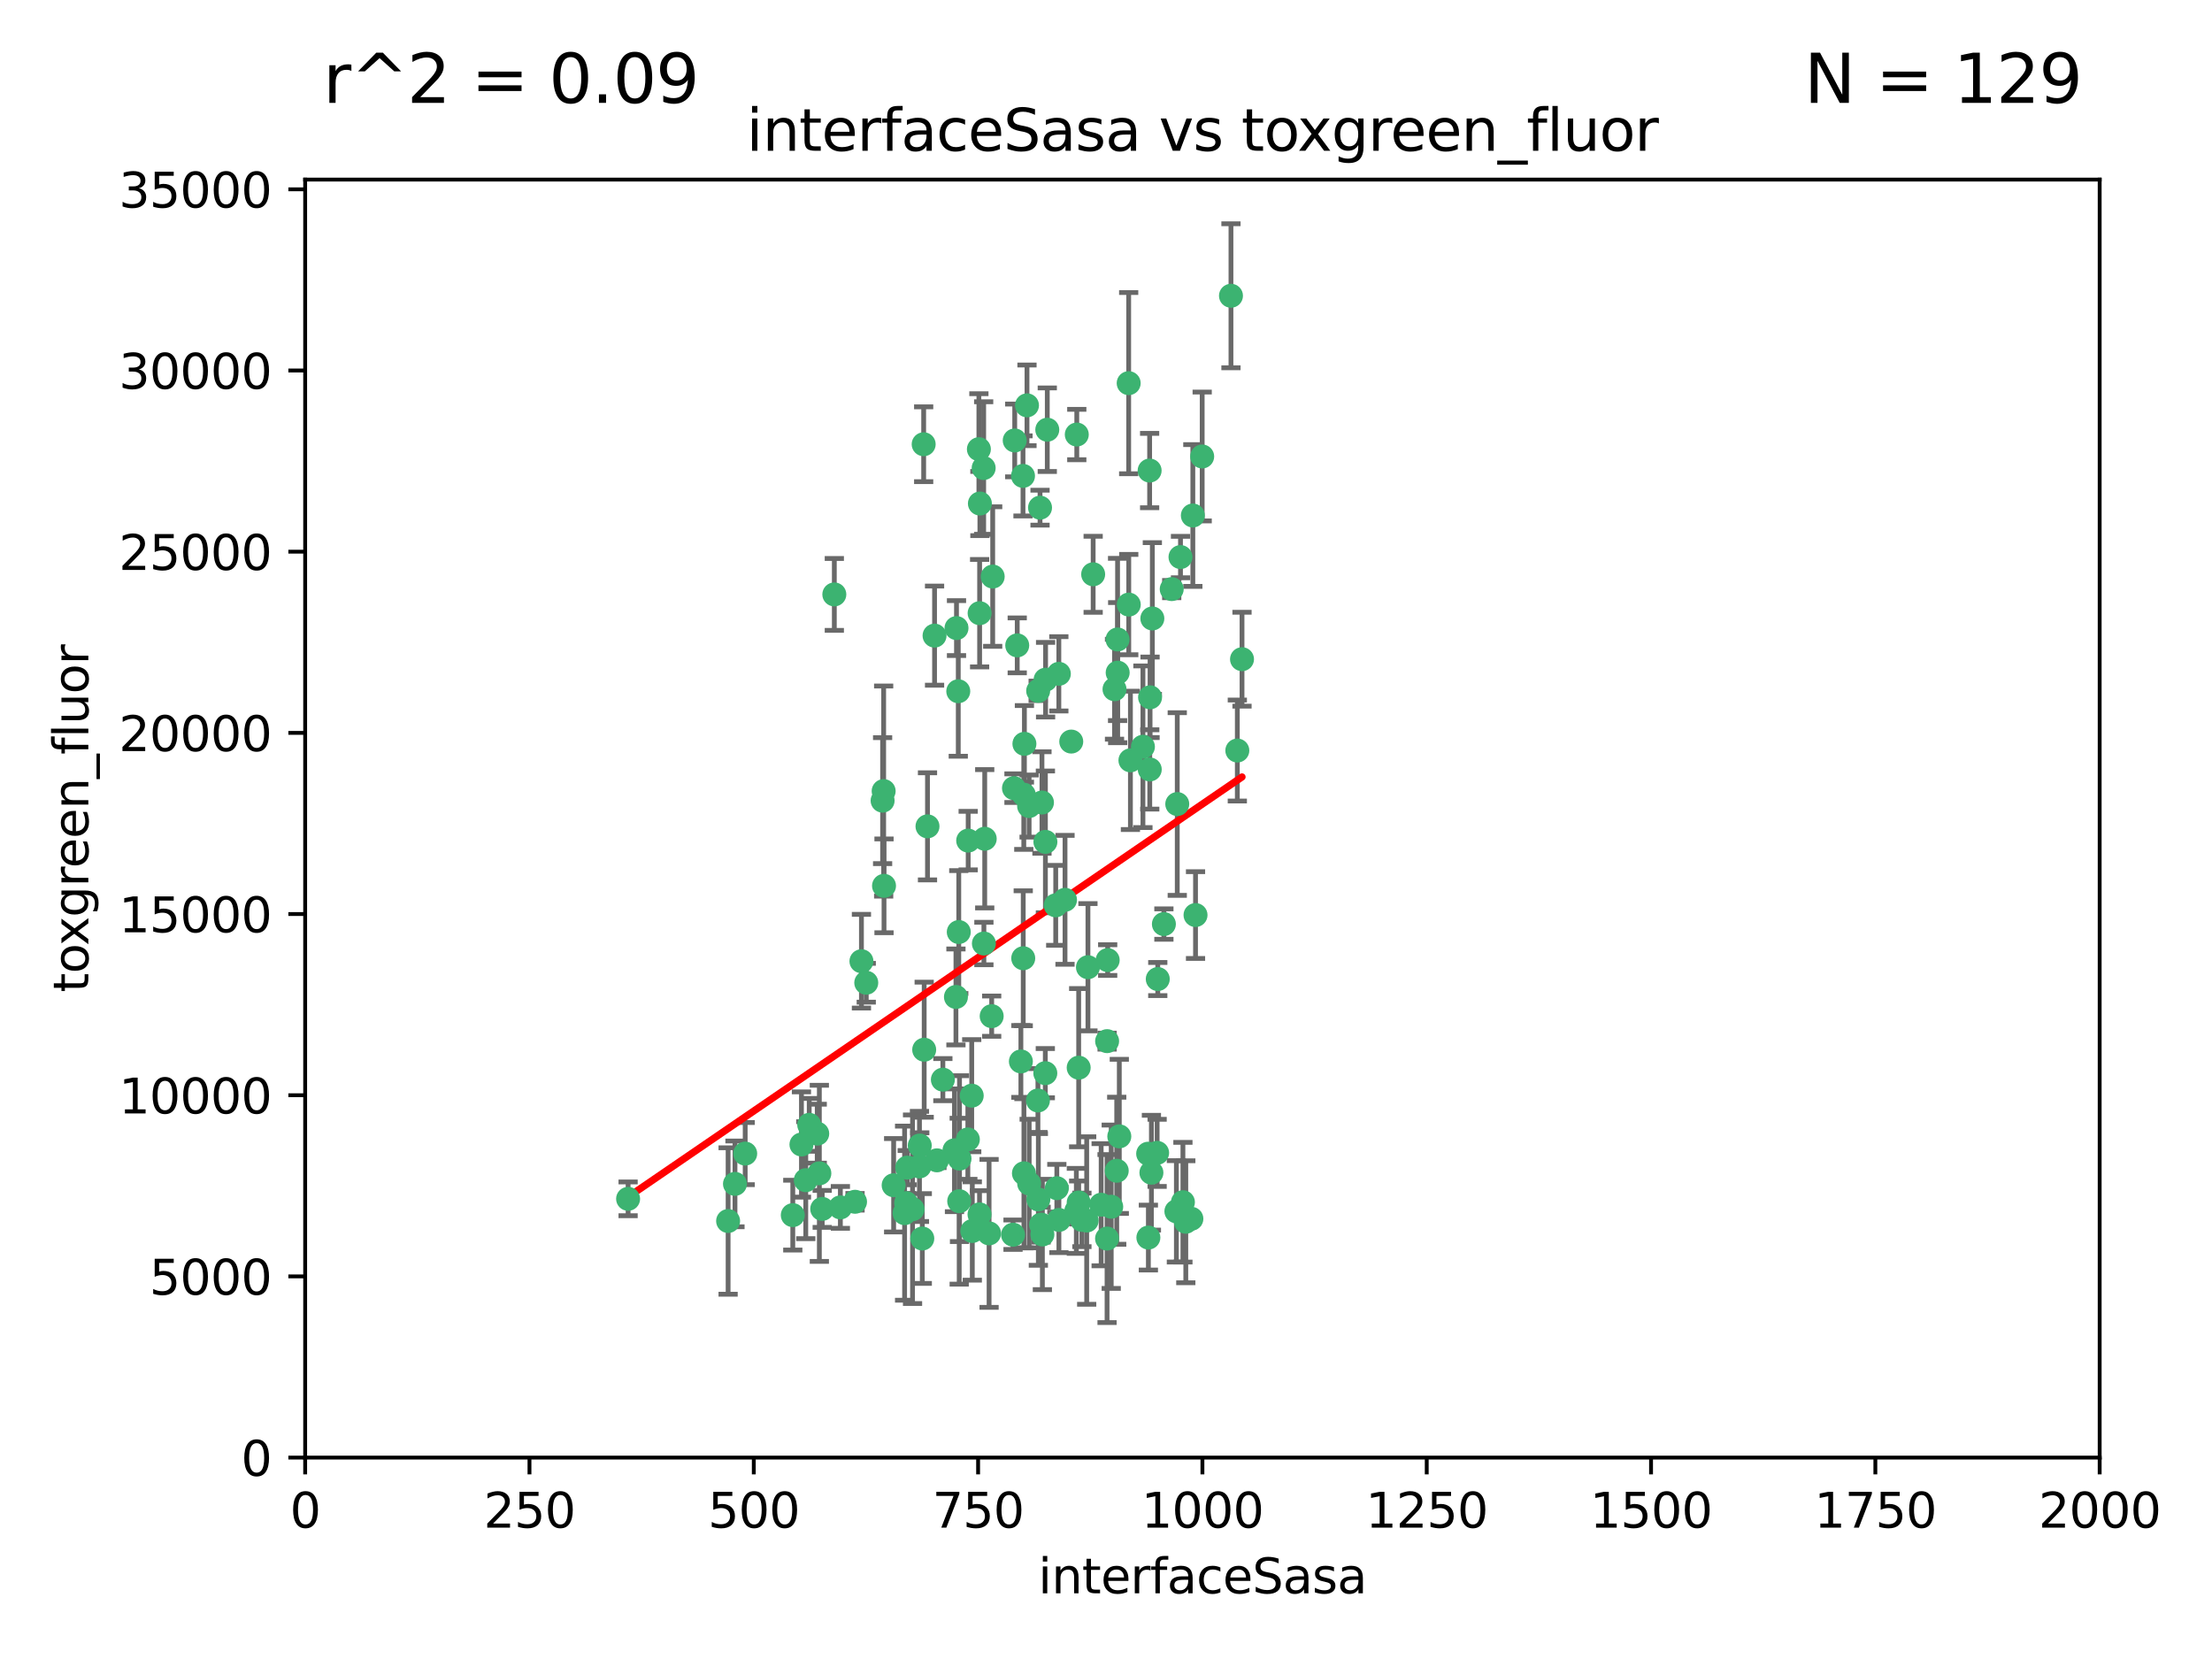 <?xml version="1.0" encoding="utf-8" standalone="no"?>
<!DOCTYPE svg PUBLIC "-//W3C//DTD SVG 1.1//EN"
  "http://www.w3.org/Graphics/SVG/1.1/DTD/svg11.dtd">
<svg xmlns:xlink="http://www.w3.org/1999/xlink" width="460.8pt" height="345.6pt" viewBox="0 0 460.8 345.6" xmlns="http://www.w3.org/2000/svg" version="1.1">
 <defs>
  <style type="text/css">*{stroke-linejoin: round; stroke-linecap: butt}</style>
 </defs>
 <g id="figure_1">
  <g id="patch_1">
   <path d="M 0 345.6 
L 460.8 345.6 
L 460.8 0 
L 0 0 
z
" style="fill: #ffffff"/>
  </g>
  <g id="axes_1">
   <g id="patch_2">
    <path d="M 63.571 303.64 
L 437.4 303.64 
L 437.4 37.411 
L 63.571 37.411 
z
" style="fill: #ffffff"/>
   </g>
   <g id="PathCollection_1">
    <defs>
     <path id="mfa43a9b816" d="M 0 1.118 
C 0.297 1.118 0.581 1 0.791 0.791 
C 1 0.581 1.118 0.297 1.118 0 
C 1.118 -0.297 1 -0.581 0.791 -0.791 
C 0.581 -1 0.297 -1.118 0 -1.118 
C -0.297 -1.118 -0.581 -1 -0.791 -0.791 
C -1 -0.581 -1.118 -0.297 -1.118 0 
C -1.118 0.297 -1 0.581 -0.791 0.791 
C -0.581 1 -0.297 1.118 0 1.118 
z
" style="stroke: #3cb371"/>
    </defs>
    <g clip-path="url(#pd76f5b54db)">
     <use xlink:href="#mfa43a9b816" x="239.489" y="98.026" style="fill: #3cb371; stroke: #3cb371"/>
     <use xlink:href="#mfa43a9b816" x="250.437" y="95.094" style="fill: #3cb371; stroke: #3cb371"/>
     <use xlink:href="#mfa43a9b816" x="218.168" y="89.516" style="fill: #3cb371; stroke: #3cb371"/>
     <use xlink:href="#mfa43a9b816" x="245.919" y="116.045" style="fill: #3cb371; stroke: #3cb371"/>
     <use xlink:href="#mfa43a9b816" x="240.054" y="128.839" style="fill: #3cb371; stroke: #3cb371"/>
     <use xlink:href="#mfa43a9b816" x="258.734" y="137.321" style="fill: #3cb371; stroke: #3cb371"/>
     <use xlink:href="#mfa43a9b816" x="235.488" y="158.394" style="fill: #3cb371; stroke: #3cb371"/>
     <use xlink:href="#mfa43a9b816" x="211.385" y="91.754" style="fill: #3cb371; stroke: #3cb371"/>
     <use xlink:href="#mfa43a9b816" x="235.142" y="125.947" style="fill: #3cb371; stroke: #3cb371"/>
     <use xlink:href="#mfa43a9b816" x="223.161" y="154.483" style="fill: #3cb371; stroke: #3cb371"/>
     <use xlink:href="#mfa43a9b816" x="248.491" y="107.386" style="fill: #3cb371; stroke: #3cb371"/>
     <use xlink:href="#mfa43a9b816" x="227.725" y="119.635" style="fill: #3cb371; stroke: #3cb371"/>
     <use xlink:href="#mfa43a9b816" x="235.125" y="79.819" style="fill: #3cb371; stroke: #3cb371"/>
     <use xlink:href="#mfa43a9b816" x="244.091" y="122.72" style="fill: #3cb371; stroke: #3cb371"/>
     <use xlink:href="#mfa43a9b816" x="241.185" y="203.953" style="fill: #3cb371; stroke: #3cb371"/>
     <use xlink:href="#mfa43a9b816" x="211.908" y="134.443" style="fill: #3cb371; stroke: #3cb371"/>
     <use xlink:href="#mfa43a9b816" x="213.404" y="154.954" style="fill: #3cb371; stroke: #3cb371"/>
     <use xlink:href="#mfa43a9b816" x="204.131" y="104.896" style="fill: #3cb371; stroke: #3cb371"/>
     <use xlink:href="#mfa43a9b816" x="257.757" y="156.348" style="fill: #3cb371; stroke: #3cb371"/>
     <use xlink:href="#mfa43a9b816" x="216.658" y="105.756" style="fill: #3cb371; stroke: #3cb371"/>
     <use xlink:href="#mfa43a9b816" x="204.916" y="97.498" style="fill: #3cb371; stroke: #3cb371"/>
     <use xlink:href="#mfa43a9b816" x="192.417" y="92.545" style="fill: #3cb371; stroke: #3cb371"/>
     <use xlink:href="#mfa43a9b816" x="213.275" y="165.548" style="fill: #3cb371; stroke: #3cb371"/>
     <use xlink:href="#mfa43a9b816" x="216.269" y="143.916" style="fill: #3cb371; stroke: #3cb371"/>
     <use xlink:href="#mfa43a9b816" x="206.796" y="120.108" style="fill: #3cb371; stroke: #3cb371"/>
     <use xlink:href="#mfa43a9b816" x="206.585" y="211.686" style="fill: #3cb371; stroke: #3cb371"/>
     <use xlink:href="#mfa43a9b816" x="239.86" y="244.292" style="fill: #3cb371; stroke: #3cb371"/>
     <use xlink:href="#mfa43a9b816" x="230.751" y="200.005" style="fill: #3cb371; stroke: #3cb371"/>
     <use xlink:href="#mfa43a9b816" x="199.256" y="130.84" style="fill: #3cb371; stroke: #3cb371"/>
     <use xlink:href="#mfa43a9b816" x="216.882" y="255.109" style="fill: #3cb371; stroke: #3cb371"/>
     <use xlink:href="#mfa43a9b816" x="213.159" y="199.62" style="fill: #3cb371; stroke: #3cb371"/>
     <use xlink:href="#mfa43a9b816" x="217.777" y="175.376" style="fill: #3cb371; stroke: #3cb371"/>
     <use xlink:href="#mfa43a9b816" x="239.183" y="240.337" style="fill: #3cb371; stroke: #3cb371"/>
     <use xlink:href="#mfa43a9b816" x="220.577" y="140.37" style="fill: #3cb371; stroke: #3cb371"/>
     <use xlink:href="#mfa43a9b816" x="217.06" y="167.179" style="fill: #3cb371; stroke: #3cb371"/>
     <use xlink:href="#mfa43a9b816" x="214.383" y="167.916" style="fill: #3cb371; stroke: #3cb371"/>
     <use xlink:href="#mfa43a9b816" x="203.92" y="93.572" style="fill: #3cb371; stroke: #3cb371"/>
     <use xlink:href="#mfa43a9b816" x="247.024" y="254.516" style="fill: #3cb371; stroke: #3cb371"/>
     <use xlink:href="#mfa43a9b816" x="204.073" y="127.738" style="fill: #3cb371; stroke: #3cb371"/>
     <use xlink:href="#mfa43a9b816" x="239.579" y="145.262" style="fill: #3cb371; stroke: #3cb371"/>
     <use xlink:href="#mfa43a9b816" x="226.377" y="254.258" style="fill: #3cb371; stroke: #3cb371"/>
     <use xlink:href="#mfa43a9b816" x="221.863" y="187.448" style="fill: #3cb371; stroke: #3cb371"/>
     <use xlink:href="#mfa43a9b816" x="232.833" y="140.122" style="fill: #3cb371; stroke: #3cb371"/>
     <use xlink:href="#mfa43a9b816" x="216.22" y="229.253" style="fill: #3cb371; stroke: #3cb371"/>
     <use xlink:href="#mfa43a9b816" x="188.766" y="250.635" style="fill: #3cb371; stroke: #3cb371"/>
     <use xlink:href="#mfa43a9b816" x="232.635" y="243.887" style="fill: #3cb371; stroke: #3cb371"/>
     <use xlink:href="#mfa43a9b816" x="256.433" y="61.614" style="fill: #3cb371; stroke: #3cb371"/>
     <use xlink:href="#mfa43a9b816" x="220.589" y="254.138" style="fill: #3cb371; stroke: #3cb371"/>
     <use xlink:href="#mfa43a9b816" x="214.396" y="246.552" style="fill: #3cb371; stroke: #3cb371"/>
     <use xlink:href="#mfa43a9b816" x="230.62" y="258.016" style="fill: #3cb371; stroke: #3cb371"/>
     <use xlink:href="#mfa43a9b816" x="219.927" y="188.597" style="fill: #3cb371; stroke: #3cb371"/>
     <use xlink:href="#mfa43a9b816" x="249.05" y="190.622" style="fill: #3cb371; stroke: #3cb371"/>
     <use xlink:href="#mfa43a9b816" x="213.94" y="84.44" style="fill: #3cb371; stroke: #3cb371"/>
     <use xlink:href="#mfa43a9b816" x="194.686" y="132.411" style="fill: #3cb371; stroke: #3cb371"/>
     <use xlink:href="#mfa43a9b816" x="183.864" y="166.79" style="fill: #3cb371; stroke: #3cb371"/>
     <use xlink:href="#mfa43a9b816" x="178.12" y="250.352" style="fill: #3cb371; stroke: #3cb371"/>
     <use xlink:href="#mfa43a9b816" x="230.632" y="216.89" style="fill: #3cb371; stroke: #3cb371"/>
     <use xlink:href="#mfa43a9b816" x="248.185" y="253.893" style="fill: #3cb371; stroke: #3cb371"/>
     <use xlink:href="#mfa43a9b816" x="220.157" y="247.522" style="fill: #3cb371; stroke: #3cb371"/>
     <use xlink:href="#mfa43a9b816" x="213.11" y="99.14" style="fill: #3cb371; stroke: #3cb371"/>
     <use xlink:href="#mfa43a9b816" x="245.063" y="252.344" style="fill: #3cb371; stroke: #3cb371"/>
     <use xlink:href="#mfa43a9b816" x="180.458" y="204.723" style="fill: #3cb371; stroke: #3cb371"/>
     <use xlink:href="#mfa43a9b816" x="211.23" y="164.19" style="fill: #3cb371; stroke: #3cb371"/>
     <use xlink:href="#mfa43a9b816" x="238.093" y="155.561" style="fill: #3cb371; stroke: #3cb371"/>
     <use xlink:href="#mfa43a9b816" x="199.626" y="143.999" style="fill: #3cb371; stroke: #3cb371"/>
     <use xlink:href="#mfa43a9b816" x="246.424" y="250.441" style="fill: #3cb371; stroke: #3cb371"/>
     <use xlink:href="#mfa43a9b816" x="193.215" y="172.143" style="fill: #3cb371; stroke: #3cb371"/>
     <use xlink:href="#mfa43a9b816" x="199.14" y="207.684" style="fill: #3cb371; stroke: #3cb371"/>
     <use xlink:href="#mfa43a9b816" x="168.576" y="234.325" style="fill: #3cb371; stroke: #3cb371"/>
     <use xlink:href="#mfa43a9b816" x="232.811" y="133.213" style="fill: #3cb371; stroke: #3cb371"/>
     <use xlink:href="#mfa43a9b816" x="224.314" y="90.523" style="fill: #3cb371; stroke: #3cb371"/>
     <use xlink:href="#mfa43a9b816" x="216.308" y="249.867" style="fill: #3cb371; stroke: #3cb371"/>
     <use xlink:href="#mfa43a9b816" x="231.488" y="251.387" style="fill: #3cb371; stroke: #3cb371"/>
     <use xlink:href="#mfa43a9b816" x="239.516" y="160.289" style="fill: #3cb371; stroke: #3cb371"/>
     <use xlink:href="#mfa43a9b816" x="204.964" y="196.552" style="fill: #3cb371; stroke: #3cb371"/>
     <use xlink:href="#mfa43a9b816" x="229.39" y="250.967" style="fill: #3cb371; stroke: #3cb371"/>
     <use xlink:href="#mfa43a9b816" x="170.245" y="236.161" style="fill: #3cb371; stroke: #3cb371"/>
     <use xlink:href="#mfa43a9b816" x="190.099" y="251.902" style="fill: #3cb371; stroke: #3cb371"/>
     <use xlink:href="#mfa43a9b816" x="224.71" y="222.416" style="fill: #3cb371; stroke: #3cb371"/>
     <use xlink:href="#mfa43a9b816" x="192.129" y="258.008" style="fill: #3cb371; stroke: #3cb371"/>
     <use xlink:href="#mfa43a9b816" x="212.669" y="221.118" style="fill: #3cb371; stroke: #3cb371"/>
     <use xlink:href="#mfa43a9b816" x="205.136" y="174.728" style="fill: #3cb371; stroke: #3cb371"/>
     <use xlink:href="#mfa43a9b816" x="201.621" y="237.366" style="fill: #3cb371; stroke: #3cb371"/>
     <use xlink:href="#mfa43a9b816" x="213.303" y="244.424" style="fill: #3cb371; stroke: #3cb371"/>
     <use xlink:href="#mfa43a9b816" x="217.815" y="141.593" style="fill: #3cb371; stroke: #3cb371"/>
     <use xlink:href="#mfa43a9b816" x="201.69" y="175.112" style="fill: #3cb371; stroke: #3cb371"/>
     <use xlink:href="#mfa43a9b816" x="191.602" y="238.639" style="fill: #3cb371; stroke: #3cb371"/>
     <use xlink:href="#mfa43a9b816" x="199.884" y="241.363" style="fill: #3cb371; stroke: #3cb371"/>
     <use xlink:href="#mfa43a9b816" x="191.542" y="242.989" style="fill: #3cb371; stroke: #3cb371"/>
     <use xlink:href="#mfa43a9b816" x="199.731" y="194.16" style="fill: #3cb371; stroke: #3cb371"/>
     <use xlink:href="#mfa43a9b816" x="198.836" y="239.629" style="fill: #3cb371; stroke: #3cb371"/>
     <use xlink:href="#mfa43a9b816" x="224.71" y="250.499" style="fill: #3cb371; stroke: #3cb371"/>
     <use xlink:href="#mfa43a9b816" x="242.461" y="192.502" style="fill: #3cb371; stroke: #3cb371"/>
     <use xlink:href="#mfa43a9b816" x="175.066" y="251.524" style="fill: #3cb371; stroke: #3cb371"/>
     <use xlink:href="#mfa43a9b816" x="196.417" y="224.911" style="fill: #3cb371; stroke: #3cb371"/>
     <use xlink:href="#mfa43a9b816" x="233.172" y="236.725" style="fill: #3cb371; stroke: #3cb371"/>
     <use xlink:href="#mfa43a9b816" x="199.821" y="250.228" style="fill: #3cb371; stroke: #3cb371"/>
     <use xlink:href="#mfa43a9b816" x="206.043" y="256.937" style="fill: #3cb371; stroke: #3cb371"/>
     <use xlink:href="#mfa43a9b816" x="186.163" y="246.91" style="fill: #3cb371; stroke: #3cb371"/>
     <use xlink:href="#mfa43a9b816" x="192.525" y="218.674" style="fill: #3cb371; stroke: #3cb371"/>
     <use xlink:href="#mfa43a9b816" x="184.082" y="164.794" style="fill: #3cb371; stroke: #3cb371"/>
     <use xlink:href="#mfa43a9b816" x="217.146" y="257.163" style="fill: #3cb371; stroke: #3cb371"/>
     <use xlink:href="#mfa43a9b816" x="232.174" y="143.576" style="fill: #3cb371; stroke: #3cb371"/>
     <use xlink:href="#mfa43a9b816" x="239.228" y="257.808" style="fill: #3cb371; stroke: #3cb371"/>
     <use xlink:href="#mfa43a9b816" x="179.453" y="200.236" style="fill: #3cb371; stroke: #3cb371"/>
     <use xlink:href="#mfa43a9b816" x="167.858" y="245.856" style="fill: #3cb371; stroke: #3cb371"/>
     <use xlink:href="#mfa43a9b816" x="166.957" y="238.42" style="fill: #3cb371; stroke: #3cb371"/>
     <use xlink:href="#mfa43a9b816" x="211.034" y="257.211" style="fill: #3cb371; stroke: #3cb371"/>
     <use xlink:href="#mfa43a9b816" x="224.222" y="252.246" style="fill: #3cb371; stroke: #3cb371"/>
     <use xlink:href="#mfa43a9b816" x="241.052" y="240.162" style="fill: #3cb371; stroke: #3cb371"/>
     <use xlink:href="#mfa43a9b816" x="165.152" y="253.135" style="fill: #3cb371; stroke: #3cb371"/>
     <use xlink:href="#mfa43a9b816" x="171.281" y="251.838" style="fill: #3cb371; stroke: #3cb371"/>
     <use xlink:href="#mfa43a9b816" x="245.245" y="167.495" style="fill: #3cb371; stroke: #3cb371"/>
     <use xlink:href="#mfa43a9b816" x="202.548" y="256.438" style="fill: #3cb371; stroke: #3cb371"/>
     <use xlink:href="#mfa43a9b816" x="188.445" y="252.723" style="fill: #3cb371; stroke: #3cb371"/>
     <use xlink:href="#mfa43a9b816" x="217.757" y="223.562" style="fill: #3cb371; stroke: #3cb371"/>
     <use xlink:href="#mfa43a9b816" x="170.686" y="244.428" style="fill: #3cb371; stroke: #3cb371"/>
     <use xlink:href="#mfa43a9b816" x="173.806" y="123.828" style="fill: #3cb371; stroke: #3cb371"/>
     <use xlink:href="#mfa43a9b816" x="155.238" y="240.314" style="fill: #3cb371; stroke: #3cb371"/>
     <use xlink:href="#mfa43a9b816" x="195.181" y="241.718" style="fill: #3cb371; stroke: #3cb371"/>
     <use xlink:href="#mfa43a9b816" x="204.052" y="252.978" style="fill: #3cb371; stroke: #3cb371"/>
     <use xlink:href="#mfa43a9b816" x="226.639" y="201.488" style="fill: #3cb371; stroke: #3cb371"/>
     <use xlink:href="#mfa43a9b816" x="184.157" y="184.534" style="fill: #3cb371; stroke: #3cb371"/>
     <use xlink:href="#mfa43a9b816" x="188.987" y="243.241" style="fill: #3cb371; stroke: #3cb371"/>
     <use xlink:href="#mfa43a9b816" x="153.109" y="246.624" style="fill: #3cb371; stroke: #3cb371"/>
     <use xlink:href="#mfa43a9b816" x="151.679" y="254.359" style="fill: #3cb371; stroke: #3cb371"/>
     <use xlink:href="#mfa43a9b816" x="225.383" y="254.12" style="fill: #3cb371; stroke: #3cb371"/>
     <use xlink:href="#mfa43a9b816" x="130.845" y="249.74" style="fill: #3cb371; stroke: #3cb371"/>
     <use xlink:href="#mfa43a9b816" x="202.428" y="228.248" style="fill: #3cb371; stroke: #3cb371"/>
    </g>
   </g>
   <g id="matplotlib.axis_1">
    <g id="xtick_1">
     <g id="line2d_1">
      <defs>
       <path id="m0eef01865b" d="M 0 0 
L 0 3.5 
" style="stroke: #000000; stroke-width: 0.8"/>
      </defs>
      <g>
       <use xlink:href="#m0eef01865b" x="63.571" y="303.64" style="stroke: #000000; stroke-width: 0.8"/>
      </g>
     </g>
     <g id="text_1">
      <!-- 0 -->
      <g transform="translate(60.39 318.238)scale(0.1 -0.1)">
       <defs>
        <path id="DejaVuSans-30" d="M 2034 4250 
Q 1547 4250 1301 3770 
Q 1056 3291 1056 2328 
Q 1056 1369 1301 889 
Q 1547 409 2034 409 
Q 2525 409 2770 889 
Q 3016 1369 3016 2328 
Q 3016 3291 2770 3770 
Q 2525 4250 2034 4250 
z
M 2034 4750 
Q 2819 4750 3233 4129 
Q 3647 3509 3647 2328 
Q 3647 1150 3233 529 
Q 2819 -91 2034 -91 
Q 1250 -91 836 529 
Q 422 1150 422 2328 
Q 422 3509 836 4129 
Q 1250 4750 2034 4750 
z
" transform="scale(0.016)"/>
       </defs>
       <use xlink:href="#DejaVuSans-30"/>
      </g>
     </g>
    </g>
    <g id="xtick_2">
     <g id="line2d_2">
      <g>
       <use xlink:href="#m0eef01865b" x="110.3" y="303.64" style="stroke: #000000; stroke-width: 0.8"/>
      </g>
     </g>
     <g id="text_2">
      <!-- 250 -->
      <g transform="translate(100.756 318.238)scale(0.1 -0.1)">
       <defs>
        <path id="DejaVuSans-32" d="M 1228 531 
L 3431 531 
L 3431 0 
L 469 0 
L 469 531 
Q 828 903 1448 1529 
Q 2069 2156 2228 2338 
Q 2531 2678 2651 2914 
Q 2772 3150 2772 3378 
Q 2772 3750 2511 3984 
Q 2250 4219 1831 4219 
Q 1534 4219 1204 4116 
Q 875 4013 500 3803 
L 500 4441 
Q 881 4594 1212 4672 
Q 1544 4750 1819 4750 
Q 2544 4750 2975 4387 
Q 3406 4025 3406 3419 
Q 3406 3131 3298 2873 
Q 3191 2616 2906 2266 
Q 2828 2175 2409 1742 
Q 1991 1309 1228 531 
z
" transform="scale(0.016)"/>
        <path id="DejaVuSans-35" d="M 691 4666 
L 3169 4666 
L 3169 4134 
L 1269 4134 
L 1269 2991 
Q 1406 3038 1543 3061 
Q 1681 3084 1819 3084 
Q 2600 3084 3056 2656 
Q 3513 2228 3513 1497 
Q 3513 744 3044 326 
Q 2575 -91 1722 -91 
Q 1428 -91 1123 -41 
Q 819 9 494 109 
L 494 744 
Q 775 591 1075 516 
Q 1375 441 1709 441 
Q 2250 441 2565 725 
Q 2881 1009 2881 1497 
Q 2881 1984 2565 2268 
Q 2250 2553 1709 2553 
Q 1456 2553 1204 2497 
Q 953 2441 691 2322 
L 691 4666 
z
" transform="scale(0.016)"/>
       </defs>
       <use xlink:href="#DejaVuSans-32"/>
       <use xlink:href="#DejaVuSans-35" x="63.623"/>
       <use xlink:href="#DejaVuSans-30" x="127.246"/>
      </g>
     </g>
    </g>
    <g id="xtick_3">
     <g id="line2d_3">
      <g>
       <use xlink:href="#m0eef01865b" x="157.028" y="303.64" style="stroke: #000000; stroke-width: 0.8"/>
      </g>
     </g>
     <g id="text_3">
      <!-- 500 -->
      <g transform="translate(147.485 318.238)scale(0.1 -0.1)">
       <use xlink:href="#DejaVuSans-35"/>
       <use xlink:href="#DejaVuSans-30" x="63.623"/>
       <use xlink:href="#DejaVuSans-30" x="127.246"/>
      </g>
     </g>
    </g>
    <g id="xtick_4">
     <g id="line2d_4">
      <g>
       <use xlink:href="#m0eef01865b" x="203.757" y="303.64" style="stroke: #000000; stroke-width: 0.8"/>
      </g>
     </g>
     <g id="text_4">
      <!-- 750 -->
      <g transform="translate(194.213 318.238)scale(0.1 -0.1)">
       <defs>
        <path id="DejaVuSans-37" d="M 525 4666 
L 3525 4666 
L 3525 4397 
L 1831 0 
L 1172 0 
L 2766 4134 
L 525 4134 
L 525 4666 
z
" transform="scale(0.016)"/>
       </defs>
       <use xlink:href="#DejaVuSans-37"/>
       <use xlink:href="#DejaVuSans-35" x="63.623"/>
       <use xlink:href="#DejaVuSans-30" x="127.246"/>
      </g>
     </g>
    </g>
    <g id="xtick_5">
     <g id="line2d_5">
      <g>
       <use xlink:href="#m0eef01865b" x="250.486" y="303.64" style="stroke: #000000; stroke-width: 0.8"/>
      </g>
     </g>
     <g id="text_5">
      <!-- 1000 -->
      <g transform="translate(237.761 318.238)scale(0.1 -0.1)">
       <defs>
        <path id="DejaVuSans-31" d="M 794 531 
L 1825 531 
L 1825 4091 
L 703 3866 
L 703 4441 
L 1819 4666 
L 2450 4666 
L 2450 531 
L 3481 531 
L 3481 0 
L 794 0 
L 794 531 
z
" transform="scale(0.016)"/>
       </defs>
       <use xlink:href="#DejaVuSans-31"/>
       <use xlink:href="#DejaVuSans-30" x="63.623"/>
       <use xlink:href="#DejaVuSans-30" x="127.246"/>
       <use xlink:href="#DejaVuSans-30" x="190.869"/>
      </g>
     </g>
    </g>
    <g id="xtick_6">
     <g id="line2d_6">
      <g>
       <use xlink:href="#m0eef01865b" x="297.214" y="303.64" style="stroke: #000000; stroke-width: 0.8"/>
      </g>
     </g>
     <g id="text_6">
      <!-- 1250 -->
      <g transform="translate(284.489 318.238)scale(0.1 -0.1)">
       <use xlink:href="#DejaVuSans-31"/>
       <use xlink:href="#DejaVuSans-32" x="63.623"/>
       <use xlink:href="#DejaVuSans-35" x="127.246"/>
       <use xlink:href="#DejaVuSans-30" x="190.869"/>
      </g>
     </g>
    </g>
    <g id="xtick_7">
     <g id="line2d_7">
      <g>
       <use xlink:href="#m0eef01865b" x="343.943" y="303.64" style="stroke: #000000; stroke-width: 0.8"/>
      </g>
     </g>
     <g id="text_7">
      <!-- 1500 -->
      <g transform="translate(331.218 318.238)scale(0.1 -0.1)">
       <use xlink:href="#DejaVuSans-31"/>
       <use xlink:href="#DejaVuSans-35" x="63.623"/>
       <use xlink:href="#DejaVuSans-30" x="127.246"/>
       <use xlink:href="#DejaVuSans-30" x="190.869"/>
      </g>
     </g>
    </g>
    <g id="xtick_8">
     <g id="line2d_8">
      <g>
       <use xlink:href="#m0eef01865b" x="390.671" y="303.64" style="stroke: #000000; stroke-width: 0.8"/>
      </g>
     </g>
     <g id="text_8">
      <!-- 1750 -->
      <g transform="translate(377.946 318.238)scale(0.1 -0.1)">
       <use xlink:href="#DejaVuSans-31"/>
       <use xlink:href="#DejaVuSans-37" x="63.623"/>
       <use xlink:href="#DejaVuSans-35" x="127.246"/>
       <use xlink:href="#DejaVuSans-30" x="190.869"/>
      </g>
     </g>
    </g>
    <g id="xtick_9">
     <g id="line2d_9">
      <g>
       <use xlink:href="#m0eef01865b" x="437.4" y="303.64" style="stroke: #000000; stroke-width: 0.8"/>
      </g>
     </g>
     <g id="text_9">
      <!-- 2000 -->
      <g transform="translate(424.675 318.238)scale(0.1 -0.1)">
       <use xlink:href="#DejaVuSans-32"/>
       <use xlink:href="#DejaVuSans-30" x="63.623"/>
       <use xlink:href="#DejaVuSans-30" x="127.246"/>
       <use xlink:href="#DejaVuSans-30" x="190.869"/>
      </g>
     </g>
    </g>
    <g id="text_10">
     <!-- interfaceSasa -->
     <g transform="translate(216.279 331.917)scale(0.1 -0.1)">
      <defs>
       <path id="DejaVuSans-69" d="M 603 3500 
L 1178 3500 
L 1178 0 
L 603 0 
L 603 3500 
z
M 603 4863 
L 1178 4863 
L 1178 4134 
L 603 4134 
L 603 4863 
z
" transform="scale(0.016)"/>
       <path id="DejaVuSans-6e" d="M 3513 2113 
L 3513 0 
L 2938 0 
L 2938 2094 
Q 2938 2591 2744 2837 
Q 2550 3084 2163 3084 
Q 1697 3084 1428 2787 
Q 1159 2491 1159 1978 
L 1159 0 
L 581 0 
L 581 3500 
L 1159 3500 
L 1159 2956 
Q 1366 3272 1645 3428 
Q 1925 3584 2291 3584 
Q 2894 3584 3203 3211 
Q 3513 2838 3513 2113 
z
" transform="scale(0.016)"/>
       <path id="DejaVuSans-74" d="M 1172 4494 
L 1172 3500 
L 2356 3500 
L 2356 3053 
L 1172 3053 
L 1172 1153 
Q 1172 725 1289 603 
Q 1406 481 1766 481 
L 2356 481 
L 2356 0 
L 1766 0 
Q 1100 0 847 248 
Q 594 497 594 1153 
L 594 3053 
L 172 3053 
L 172 3500 
L 594 3500 
L 594 4494 
L 1172 4494 
z
" transform="scale(0.016)"/>
       <path id="DejaVuSans-65" d="M 3597 1894 
L 3597 1613 
L 953 1613 
Q 991 1019 1311 708 
Q 1631 397 2203 397 
Q 2534 397 2845 478 
Q 3156 559 3463 722 
L 3463 178 
Q 3153 47 2828 -22 
Q 2503 -91 2169 -91 
Q 1331 -91 842 396 
Q 353 884 353 1716 
Q 353 2575 817 3079 
Q 1281 3584 2069 3584 
Q 2775 3584 3186 3129 
Q 3597 2675 3597 1894 
z
M 3022 2063 
Q 3016 2534 2758 2815 
Q 2500 3097 2075 3097 
Q 1594 3097 1305 2825 
Q 1016 2553 972 2059 
L 3022 2063 
z
" transform="scale(0.016)"/>
       <path id="DejaVuSans-72" d="M 2631 2963 
Q 2534 3019 2420 3045 
Q 2306 3072 2169 3072 
Q 1681 3072 1420 2755 
Q 1159 2438 1159 1844 
L 1159 0 
L 581 0 
L 581 3500 
L 1159 3500 
L 1159 2956 
Q 1341 3275 1631 3429 
Q 1922 3584 2338 3584 
Q 2397 3584 2469 3576 
Q 2541 3569 2628 3553 
L 2631 2963 
z
" transform="scale(0.016)"/>
       <path id="DejaVuSans-66" d="M 2375 4863 
L 2375 4384 
L 1825 4384 
Q 1516 4384 1395 4259 
Q 1275 4134 1275 3809 
L 1275 3500 
L 2222 3500 
L 2222 3053 
L 1275 3053 
L 1275 0 
L 697 0 
L 697 3053 
L 147 3053 
L 147 3500 
L 697 3500 
L 697 3744 
Q 697 4328 969 4595 
Q 1241 4863 1831 4863 
L 2375 4863 
z
" transform="scale(0.016)"/>
       <path id="DejaVuSans-61" d="M 2194 1759 
Q 1497 1759 1228 1600 
Q 959 1441 959 1056 
Q 959 750 1161 570 
Q 1363 391 1709 391 
Q 2188 391 2477 730 
Q 2766 1069 2766 1631 
L 2766 1759 
L 2194 1759 
z
M 3341 1997 
L 3341 0 
L 2766 0 
L 2766 531 
Q 2569 213 2275 61 
Q 1981 -91 1556 -91 
Q 1019 -91 701 211 
Q 384 513 384 1019 
Q 384 1609 779 1909 
Q 1175 2209 1959 2209 
L 2766 2209 
L 2766 2266 
Q 2766 2663 2505 2880 
Q 2244 3097 1772 3097 
Q 1472 3097 1187 3025 
Q 903 2953 641 2809 
L 641 3341 
Q 956 3463 1253 3523 
Q 1550 3584 1831 3584 
Q 2591 3584 2966 3190 
Q 3341 2797 3341 1997 
z
" transform="scale(0.016)"/>
       <path id="DejaVuSans-63" d="M 3122 3366 
L 3122 2828 
Q 2878 2963 2633 3030 
Q 2388 3097 2138 3097 
Q 1578 3097 1268 2742 
Q 959 2388 959 1747 
Q 959 1106 1268 751 
Q 1578 397 2138 397 
Q 2388 397 2633 464 
Q 2878 531 3122 666 
L 3122 134 
Q 2881 22 2623 -34 
Q 2366 -91 2075 -91 
Q 1284 -91 818 406 
Q 353 903 353 1747 
Q 353 2603 823 3093 
Q 1294 3584 2113 3584 
Q 2378 3584 2631 3529 
Q 2884 3475 3122 3366 
z
" transform="scale(0.016)"/>
       <path id="DejaVuSans-53" d="M 3425 4513 
L 3425 3897 
Q 3066 4069 2747 4153 
Q 2428 4238 2131 4238 
Q 1616 4238 1336 4038 
Q 1056 3838 1056 3469 
Q 1056 3159 1242 3001 
Q 1428 2844 1947 2747 
L 2328 2669 
Q 3034 2534 3370 2195 
Q 3706 1856 3706 1288 
Q 3706 609 3251 259 
Q 2797 -91 1919 -91 
Q 1588 -91 1214 -16 
Q 841 59 441 206 
L 441 856 
Q 825 641 1194 531 
Q 1563 422 1919 422 
Q 2459 422 2753 634 
Q 3047 847 3047 1241 
Q 3047 1584 2836 1778 
Q 2625 1972 2144 2069 
L 1759 2144 
Q 1053 2284 737 2584 
Q 422 2884 422 3419 
Q 422 4038 858 4394 
Q 1294 4750 2059 4750 
Q 2388 4750 2728 4690 
Q 3069 4631 3425 4513 
z
" transform="scale(0.016)"/>
       <path id="DejaVuSans-73" d="M 2834 3397 
L 2834 2853 
Q 2591 2978 2328 3040 
Q 2066 3103 1784 3103 
Q 1356 3103 1142 2972 
Q 928 2841 928 2578 
Q 928 2378 1081 2264 
Q 1234 2150 1697 2047 
L 1894 2003 
Q 2506 1872 2764 1633 
Q 3022 1394 3022 966 
Q 3022 478 2636 193 
Q 2250 -91 1575 -91 
Q 1294 -91 989 -36 
Q 684 19 347 128 
L 347 722 
Q 666 556 975 473 
Q 1284 391 1588 391 
Q 1994 391 2212 530 
Q 2431 669 2431 922 
Q 2431 1156 2273 1281 
Q 2116 1406 1581 1522 
L 1381 1569 
Q 847 1681 609 1914 
Q 372 2147 372 2553 
Q 372 3047 722 3315 
Q 1072 3584 1716 3584 
Q 2034 3584 2315 3537 
Q 2597 3491 2834 3397 
z
" transform="scale(0.016)"/>
      </defs>
      <use xlink:href="#DejaVuSans-69"/>
      <use xlink:href="#DejaVuSans-6e" x="27.783"/>
      <use xlink:href="#DejaVuSans-74" x="91.162"/>
      <use xlink:href="#DejaVuSans-65" x="130.371"/>
      <use xlink:href="#DejaVuSans-72" x="191.895"/>
      <use xlink:href="#DejaVuSans-66" x="233.008"/>
      <use xlink:href="#DejaVuSans-61" x="268.213"/>
      <use xlink:href="#DejaVuSans-63" x="329.492"/>
      <use xlink:href="#DejaVuSans-65" x="384.473"/>
      <use xlink:href="#DejaVuSans-53" x="445.996"/>
      <use xlink:href="#DejaVuSans-61" x="509.473"/>
      <use xlink:href="#DejaVuSans-73" x="570.752"/>
      <use xlink:href="#DejaVuSans-61" x="622.852"/>
     </g>
    </g>
   </g>
   <g id="matplotlib.axis_2">
    <g id="ytick_1">
     <g id="line2d_10">
      <defs>
       <path id="mefd2793343" d="M 0 0 
L -3.5 0 
" style="stroke: #000000; stroke-width: 0.8"/>
      </defs>
      <g>
       <use xlink:href="#mefd2793343" x="63.571" y="303.64" style="stroke: #000000; stroke-width: 0.8"/>
      </g>
     </g>
     <g id="text_11">
      <!-- 0 -->
      <g transform="translate(50.209 307.439)scale(0.1 -0.1)">
       <use xlink:href="#DejaVuSans-30"/>
      </g>
     </g>
    </g>
    <g id="ytick_2">
     <g id="line2d_11">
      <g>
       <use xlink:href="#mefd2793343" x="63.571" y="265.897" style="stroke: #000000; stroke-width: 0.8"/>
      </g>
     </g>
     <g id="text_12">
      <!-- 5000 -->
      <g transform="translate(31.121 269.696)scale(0.1 -0.1)">
       <use xlink:href="#DejaVuSans-35"/>
       <use xlink:href="#DejaVuSans-30" x="63.623"/>
       <use xlink:href="#DejaVuSans-30" x="127.246"/>
       <use xlink:href="#DejaVuSans-30" x="190.869"/>
      </g>
     </g>
    </g>
    <g id="ytick_3">
     <g id="line2d_12">
      <g>
       <use xlink:href="#mefd2793343" x="63.571" y="228.154" style="stroke: #000000; stroke-width: 0.8"/>
      </g>
     </g>
     <g id="text_13">
      <!-- 10000 -->
      <g transform="translate(24.759 231.953)scale(0.1 -0.1)">
       <use xlink:href="#DejaVuSans-31"/>
       <use xlink:href="#DejaVuSans-30" x="63.623"/>
       <use xlink:href="#DejaVuSans-30" x="127.246"/>
       <use xlink:href="#DejaVuSans-30" x="190.869"/>
       <use xlink:href="#DejaVuSans-30" x="254.492"/>
      </g>
     </g>
    </g>
    <g id="ytick_4">
     <g id="line2d_13">
      <g>
       <use xlink:href="#mefd2793343" x="63.571" y="190.411" style="stroke: #000000; stroke-width: 0.8"/>
      </g>
     </g>
     <g id="text_14">
      <!-- 15000 -->
      <g transform="translate(24.759 194.21)scale(0.1 -0.1)">
       <use xlink:href="#DejaVuSans-31"/>
       <use xlink:href="#DejaVuSans-35" x="63.623"/>
       <use xlink:href="#DejaVuSans-30" x="127.246"/>
       <use xlink:href="#DejaVuSans-30" x="190.869"/>
       <use xlink:href="#DejaVuSans-30" x="254.492"/>
      </g>
     </g>
    </g>
    <g id="ytick_5">
     <g id="line2d_14">
      <g>
       <use xlink:href="#mefd2793343" x="63.571" y="152.668" style="stroke: #000000; stroke-width: 0.8"/>
      </g>
     </g>
     <g id="text_15">
      <!-- 20000 -->
      <g transform="translate(24.759 156.467)scale(0.1 -0.1)">
       <use xlink:href="#DejaVuSans-32"/>
       <use xlink:href="#DejaVuSans-30" x="63.623"/>
       <use xlink:href="#DejaVuSans-30" x="127.246"/>
       <use xlink:href="#DejaVuSans-30" x="190.869"/>
       <use xlink:href="#DejaVuSans-30" x="254.492"/>
      </g>
     </g>
    </g>
    <g id="ytick_6">
     <g id="line2d_15">
      <g>
       <use xlink:href="#mefd2793343" x="63.571" y="114.925" style="stroke: #000000; stroke-width: 0.8"/>
      </g>
     </g>
     <g id="text_16">
      <!-- 25000 -->
      <g transform="translate(24.759 118.724)scale(0.1 -0.1)">
       <use xlink:href="#DejaVuSans-32"/>
       <use xlink:href="#DejaVuSans-35" x="63.623"/>
       <use xlink:href="#DejaVuSans-30" x="127.246"/>
       <use xlink:href="#DejaVuSans-30" x="190.869"/>
       <use xlink:href="#DejaVuSans-30" x="254.492"/>
      </g>
     </g>
    </g>
    <g id="ytick_7">
     <g id="line2d_16">
      <g>
       <use xlink:href="#mefd2793343" x="63.571" y="77.181" style="stroke: #000000; stroke-width: 0.8"/>
      </g>
     </g>
     <g id="text_17">
      <!-- 30000 -->
      <g transform="translate(24.759 80.981)scale(0.1 -0.1)">
       <defs>
        <path id="DejaVuSans-33" d="M 2597 2516 
Q 3050 2419 3304 2112 
Q 3559 1806 3559 1356 
Q 3559 666 3084 287 
Q 2609 -91 1734 -91 
Q 1441 -91 1130 -33 
Q 819 25 488 141 
L 488 750 
Q 750 597 1062 519 
Q 1375 441 1716 441 
Q 2309 441 2620 675 
Q 2931 909 2931 1356 
Q 2931 1769 2642 2001 
Q 2353 2234 1838 2234 
L 1294 2234 
L 1294 2753 
L 1863 2753 
Q 2328 2753 2575 2939 
Q 2822 3125 2822 3475 
Q 2822 3834 2567 4026 
Q 2313 4219 1838 4219 
Q 1578 4219 1281 4162 
Q 984 4106 628 3988 
L 628 4550 
Q 988 4650 1302 4700 
Q 1616 4750 1894 4750 
Q 2613 4750 3031 4423 
Q 3450 4097 3450 3541 
Q 3450 3153 3228 2886 
Q 3006 2619 2597 2516 
z
" transform="scale(0.016)"/>
       </defs>
       <use xlink:href="#DejaVuSans-33"/>
       <use xlink:href="#DejaVuSans-30" x="63.623"/>
       <use xlink:href="#DejaVuSans-30" x="127.246"/>
       <use xlink:href="#DejaVuSans-30" x="190.869"/>
       <use xlink:href="#DejaVuSans-30" x="254.492"/>
      </g>
     </g>
    </g>
    <g id="ytick_8">
     <g id="line2d_17">
      <g>
       <use xlink:href="#mefd2793343" x="63.571" y="39.438" style="stroke: #000000; stroke-width: 0.8"/>
      </g>
     </g>
     <g id="text_18">
      <!-- 35000 -->
      <g transform="translate(24.759 43.238)scale(0.1 -0.1)">
       <use xlink:href="#DejaVuSans-33"/>
       <use xlink:href="#DejaVuSans-35" x="63.623"/>
       <use xlink:href="#DejaVuSans-30" x="127.246"/>
       <use xlink:href="#DejaVuSans-30" x="190.869"/>
       <use xlink:href="#DejaVuSans-30" x="254.492"/>
      </g>
     </g>
    </g>
    <g id="text_19">
     <!-- toxgreen_fluor -->
     <g transform="translate(18.401 206.72)rotate(-90)scale(0.1 -0.1)">
      <defs>
       <path id="DejaVuSans-6f" d="M 1959 3097 
Q 1497 3097 1228 2736 
Q 959 2375 959 1747 
Q 959 1119 1226 758 
Q 1494 397 1959 397 
Q 2419 397 2687 759 
Q 2956 1122 2956 1747 
Q 2956 2369 2687 2733 
Q 2419 3097 1959 3097 
z
M 1959 3584 
Q 2709 3584 3137 3096 
Q 3566 2609 3566 1747 
Q 3566 888 3137 398 
Q 2709 -91 1959 -91 
Q 1206 -91 779 398 
Q 353 888 353 1747 
Q 353 2609 779 3096 
Q 1206 3584 1959 3584 
z
" transform="scale(0.016)"/>
       <path id="DejaVuSans-78" d="M 3513 3500 
L 2247 1797 
L 3578 0 
L 2900 0 
L 1881 1375 
L 863 0 
L 184 0 
L 1544 1831 
L 300 3500 
L 978 3500 
L 1906 2253 
L 2834 3500 
L 3513 3500 
z
" transform="scale(0.016)"/>
       <path id="DejaVuSans-67" d="M 2906 1791 
Q 2906 2416 2648 2759 
Q 2391 3103 1925 3103 
Q 1463 3103 1205 2759 
Q 947 2416 947 1791 
Q 947 1169 1205 825 
Q 1463 481 1925 481 
Q 2391 481 2648 825 
Q 2906 1169 2906 1791 
z
M 3481 434 
Q 3481 -459 3084 -895 
Q 2688 -1331 1869 -1331 
Q 1566 -1331 1297 -1286 
Q 1028 -1241 775 -1147 
L 775 -588 
Q 1028 -725 1275 -790 
Q 1522 -856 1778 -856 
Q 2344 -856 2625 -561 
Q 2906 -266 2906 331 
L 2906 616 
Q 2728 306 2450 153 
Q 2172 0 1784 0 
Q 1141 0 747 490 
Q 353 981 353 1791 
Q 353 2603 747 3093 
Q 1141 3584 1784 3584 
Q 2172 3584 2450 3431 
Q 2728 3278 2906 2969 
L 2906 3500 
L 3481 3500 
L 3481 434 
z
" transform="scale(0.016)"/>
       <path id="DejaVuSans-5f" d="M 3263 -1063 
L 3263 -1509 
L -63 -1509 
L -63 -1063 
L 3263 -1063 
z
" transform="scale(0.016)"/>
       <path id="DejaVuSans-6c" d="M 603 4863 
L 1178 4863 
L 1178 0 
L 603 0 
L 603 4863 
z
" transform="scale(0.016)"/>
       <path id="DejaVuSans-75" d="M 544 1381 
L 544 3500 
L 1119 3500 
L 1119 1403 
Q 1119 906 1312 657 
Q 1506 409 1894 409 
Q 2359 409 2629 706 
Q 2900 1003 2900 1516 
L 2900 3500 
L 3475 3500 
L 3475 0 
L 2900 0 
L 2900 538 
Q 2691 219 2414 64 
Q 2138 -91 1772 -91 
Q 1169 -91 856 284 
Q 544 659 544 1381 
z
M 1991 3584 
L 1991 3584 
z
" transform="scale(0.016)"/>
      </defs>
      <use xlink:href="#DejaVuSans-74"/>
      <use xlink:href="#DejaVuSans-6f" x="39.209"/>
      <use xlink:href="#DejaVuSans-78" x="97.266"/>
      <use xlink:href="#DejaVuSans-67" x="156.445"/>
      <use xlink:href="#DejaVuSans-72" x="219.922"/>
      <use xlink:href="#DejaVuSans-65" x="258.785"/>
      <use xlink:href="#DejaVuSans-65" x="320.309"/>
      <use xlink:href="#DejaVuSans-6e" x="381.832"/>
      <use xlink:href="#DejaVuSans-5f" x="445.211"/>
      <use xlink:href="#DejaVuSans-66" x="495.211"/>
      <use xlink:href="#DejaVuSans-6c" x="530.416"/>
      <use xlink:href="#DejaVuSans-75" x="558.199"/>
      <use xlink:href="#DejaVuSans-6f" x="621.578"/>
      <use xlink:href="#DejaVuSans-72" x="682.76"/>
     </g>
    </g>
   </g>
   <g id="LineCollection_1">
    <path d="M 239.489 105.772 
L 239.489 90.281 
" clip-path="url(#pd76f5b54db)" style="fill: none; stroke: #696969"/>
    <path d="M 250.437 108.514 
L 250.437 81.675 
" clip-path="url(#pd76f5b54db)" style="fill: none; stroke: #696969"/>
    <path d="M 218.168 98.217 
L 218.168 80.815 
" clip-path="url(#pd76f5b54db)" style="fill: none; stroke: #696969"/>
    <path d="M 245.919 120.361 
L 245.919 111.729 
" clip-path="url(#pd76f5b54db)" style="fill: none; stroke: #696969"/>
    <path d="M 240.054 144.637 
L 240.054 113.041 
" clip-path="url(#pd76f5b54db)" style="fill: none; stroke: #696969"/>
    <path d="M 258.734 147.102 
L 258.734 127.541 
" clip-path="url(#pd76f5b54db)" style="fill: none; stroke: #696969"/>
    <path d="M 235.488 172.807 
L 235.488 143.981 
" clip-path="url(#pd76f5b54db)" style="fill: none; stroke: #696969"/>
    <path d="M 211.385 99.334 
L 211.385 84.174 
" clip-path="url(#pd76f5b54db)" style="fill: none; stroke: #696969"/>
    <path d="M 235.142 136.397 
L 235.142 115.497 
" clip-path="url(#pd76f5b54db)" style="fill: none; stroke: #696969"/>
    <path d="M 223.161 155.048 
L 223.161 153.918 
" clip-path="url(#pd76f5b54db)" style="fill: none; stroke: #696969"/>
    <path d="M 248.491 122.155 
L 248.491 92.617 
" clip-path="url(#pd76f5b54db)" style="fill: none; stroke: #696969"/>
    <path d="M 227.725 127.554 
L 227.725 111.717 
" clip-path="url(#pd76f5b54db)" style="fill: none; stroke: #696969"/>
    <path d="M 235.125 98.693 
L 235.125 60.945 
" clip-path="url(#pd76f5b54db)" style="fill: none; stroke: #696969"/>
    <path d="M 244.091 124.514 
L 244.091 120.926 
" clip-path="url(#pd76f5b54db)" style="fill: none; stroke: #696969"/>
    <path d="M 241.185 207.405 
L 241.185 200.501 
" clip-path="url(#pd76f5b54db)" style="fill: none; stroke: #696969"/>
    <path d="M 211.908 140.163 
L 211.908 128.724 
" clip-path="url(#pd76f5b54db)" style="fill: none; stroke: #696969"/>
    <path d="M 213.404 162.929 
L 213.404 146.979 
" clip-path="url(#pd76f5b54db)" style="fill: none; stroke: #696969"/>
    <path d="M 204.131 111.578 
L 204.131 98.214 
" clip-path="url(#pd76f5b54db)" style="fill: none; stroke: #696969"/>
    <path d="M 257.757 166.868 
L 257.757 145.829 
" clip-path="url(#pd76f5b54db)" style="fill: none; stroke: #696969"/>
    <path d="M 216.658 109.392 
L 216.658 102.12 
" clip-path="url(#pd76f5b54db)" style="fill: none; stroke: #696969"/>
    <path d="M 204.916 111.302 
L 204.916 83.693 
" clip-path="url(#pd76f5b54db)" style="fill: none; stroke: #696969"/>
    <path d="M 192.417 100.341 
L 192.417 84.749 
" clip-path="url(#pd76f5b54db)" style="fill: none; stroke: #696969"/>
    <path d="M 213.275 176.939 
L 213.275 154.157 
" clip-path="url(#pd76f5b54db)" style="fill: none; stroke: #696969"/>
    <path d="M 216.269 145.941 
L 216.269 141.891 
" clip-path="url(#pd76f5b54db)" style="fill: none; stroke: #696969"/>
    <path d="M 206.796 134.641 
L 206.796 105.576 
" clip-path="url(#pd76f5b54db)" style="fill: none; stroke: #696969"/>
    <path d="M 206.585 215.883 
L 206.585 207.488 
" clip-path="url(#pd76f5b54db)" style="fill: none; stroke: #696969"/>
    <path d="M 239.86 256.247 
L 239.86 232.336 
" clip-path="url(#pd76f5b54db)" style="fill: none; stroke: #696969"/>
    <path d="M 230.751 203.204 
L 230.751 196.806 
" clip-path="url(#pd76f5b54db)" style="fill: none; stroke: #696969"/>
    <path d="M 199.256 136.561 
L 199.256 125.12 
" clip-path="url(#pd76f5b54db)" style="fill: none; stroke: #696969"/>
    <path d="M 216.882 258.755 
L 216.882 251.464 
" clip-path="url(#pd76f5b54db)" style="fill: none; stroke: #696969"/>
    <path d="M 213.159 213.675 
L 213.159 185.565 
" clip-path="url(#pd76f5b54db)" style="fill: none; stroke: #696969"/>
    <path d="M 217.777 190.142 
L 217.777 160.609 
" clip-path="url(#pd76f5b54db)" style="fill: none; stroke: #696969"/>
    <path d="M 239.183 240.826 
L 239.183 239.848 
" clip-path="url(#pd76f5b54db)" style="fill: none; stroke: #696969"/>
    <path d="M 220.577 148.106 
L 220.577 132.634 
" clip-path="url(#pd76f5b54db)" style="fill: none; stroke: #696969"/>
    <path d="M 217.06 177.756 
L 217.06 156.602 
" clip-path="url(#pd76f5b54db)" style="fill: none; stroke: #696969"/>
    <path d="M 214.383 174.389 
L 214.383 161.444 
" clip-path="url(#pd76f5b54db)" style="fill: none; stroke: #696969"/>
    <path d="M 203.92 105.129 
L 203.92 82.016 
" clip-path="url(#pd76f5b54db)" style="fill: none; stroke: #696969"/>
    <path d="M 247.024 267.222 
L 247.024 241.81 
" clip-path="url(#pd76f5b54db)" style="fill: none; stroke: #696969"/>
    <path d="M 204.073 138.926 
L 204.073 116.549 
" clip-path="url(#pd76f5b54db)" style="fill: none; stroke: #696969"/>
    <path d="M 239.579 153.647 
L 239.579 136.877 
" clip-path="url(#pd76f5b54db)" style="fill: none; stroke: #696969"/>
    <path d="M 226.377 271.704 
L 226.377 236.813 
" clip-path="url(#pd76f5b54db)" style="fill: none; stroke: #696969"/>
    <path d="M 221.863 200.874 
L 221.863 174.022 
" clip-path="url(#pd76f5b54db)" style="fill: none; stroke: #696969"/>
    <path d="M 232.833 154.719 
L 232.833 125.526 
" clip-path="url(#pd76f5b54db)" style="fill: none; stroke: #696969"/>
    <path d="M 216.22 235.897 
L 216.22 222.609 
" clip-path="url(#pd76f5b54db)" style="fill: none; stroke: #696969"/>
    <path d="M 188.766 252.665 
L 188.766 248.605 
" clip-path="url(#pd76f5b54db)" style="fill: none; stroke: #696969"/>
    <path d="M 232.635 259.205 
L 232.635 228.569 
" clip-path="url(#pd76f5b54db)" style="fill: none; stroke: #696969"/>
    <path d="M 256.433 76.614 
L 256.433 46.614 
" clip-path="url(#pd76f5b54db)" style="fill: none; stroke: #696969"/>
    <path d="M 220.589 260.938 
L 220.589 247.337 
" clip-path="url(#pd76f5b54db)" style="fill: none; stroke: #696969"/>
    <path d="M 214.396 259.947 
L 214.396 233.158 
" clip-path="url(#pd76f5b54db)" style="fill: none; stroke: #696969"/>
    <path d="M 230.62 275.516 
L 230.62 240.517 
" clip-path="url(#pd76f5b54db)" style="fill: none; stroke: #696969"/>
    <path d="M 219.927 196.924 
L 219.927 180.269 
" clip-path="url(#pd76f5b54db)" style="fill: none; stroke: #696969"/>
    <path d="M 249.05 199.661 
L 249.05 181.584 
" clip-path="url(#pd76f5b54db)" style="fill: none; stroke: #696969"/>
    <path d="M 213.94 92.843 
L 213.94 76.037 
" clip-path="url(#pd76f5b54db)" style="fill: none; stroke: #696969"/>
    <path d="M 194.686 142.738 
L 194.686 122.084 
" clip-path="url(#pd76f5b54db)" style="fill: none; stroke: #696969"/>
    <path d="M 183.864 179.908 
L 183.864 153.671 
" clip-path="url(#pd76f5b54db)" style="fill: none; stroke: #696969"/>
    <path d="M 178.12 252.089 
L 178.12 248.614 
" clip-path="url(#pd76f5b54db)" style="fill: none; stroke: #696969"/>
    <path d="M 230.632 218.554 
L 230.632 215.226 
" clip-path="url(#pd76f5b54db)" style="fill: none; stroke: #696969"/>
    <path d="M 248.185 254.845 
L 248.185 252.94 
" clip-path="url(#pd76f5b54db)" style="fill: none; stroke: #696969"/>
    <path d="M 220.157 252.489 
L 220.157 242.555 
" clip-path="url(#pd76f5b54db)" style="fill: none; stroke: #696969"/>
    <path d="M 213.11 107.483 
L 213.11 90.798 
" clip-path="url(#pd76f5b54db)" style="fill: none; stroke: #696969"/>
    <path d="M 245.063 262.901 
L 245.063 241.787 
" clip-path="url(#pd76f5b54db)" style="fill: none; stroke: #696969"/>
    <path d="M 180.458 208.763 
L 180.458 200.682 
" clip-path="url(#pd76f5b54db)" style="fill: none; stroke: #696969"/>
    <path d="M 211.23 167.175 
L 211.23 161.206 
" clip-path="url(#pd76f5b54db)" style="fill: none; stroke: #696969"/>
    <path d="M 238.093 172.398 
L 238.093 138.724 
" clip-path="url(#pd76f5b54db)" style="fill: none; stroke: #696969"/>
    <path d="M 199.626 157.537 
L 199.626 130.461 
" clip-path="url(#pd76f5b54db)" style="fill: none; stroke: #696969"/>
    <path d="M 246.424 262.909 
L 246.424 237.974 
" clip-path="url(#pd76f5b54db)" style="fill: none; stroke: #696969"/>
    <path d="M 193.215 183.299 
L 193.215 160.986 
" clip-path="url(#pd76f5b54db)" style="fill: none; stroke: #696969"/>
    <path d="M 199.14 217.677 
L 199.14 197.69 
" clip-path="url(#pd76f5b54db)" style="fill: none; stroke: #696969"/>
    <path d="M 168.576 239.831 
L 168.576 228.82 
" clip-path="url(#pd76f5b54db)" style="fill: none; stroke: #696969"/>
    <path d="M 232.811 150.11 
L 232.811 116.316 
" clip-path="url(#pd76f5b54db)" style="fill: none; stroke: #696969"/>
    <path d="M 224.314 95.772 
L 224.314 85.274 
" clip-path="url(#pd76f5b54db)" style="fill: none; stroke: #696969"/>
    <path d="M 216.308 263.586 
L 216.308 236.148 
" clip-path="url(#pd76f5b54db)" style="fill: none; stroke: #696969"/>
    <path d="M 231.488 268.404 
L 231.488 234.371 
" clip-path="url(#pd76f5b54db)" style="fill: none; stroke: #696969"/>
    <path d="M 239.516 168.551 
L 239.516 152.026 
" clip-path="url(#pd76f5b54db)" style="fill: none; stroke: #696969"/>
    <path d="M 204.964 200.974 
L 204.964 192.13 
" clip-path="url(#pd76f5b54db)" style="fill: none; stroke: #696969"/>
    <path d="M 229.39 263.687 
L 229.39 238.247 
" clip-path="url(#pd76f5b54db)" style="fill: none; stroke: #696969"/>
    <path d="M 170.245 242.3 
L 170.245 230.022 
" clip-path="url(#pd76f5b54db)" style="fill: none; stroke: #696969"/>
    <path d="M 190.099 271.544 
L 190.099 232.26 
" clip-path="url(#pd76f5b54db)" style="fill: none; stroke: #696969"/>
    <path d="M 224.71 238.897 
L 224.71 205.934 
" clip-path="url(#pd76f5b54db)" style="fill: none; stroke: #696969"/>
    <path d="M 192.129 267.359 
L 192.129 248.658 
" clip-path="url(#pd76f5b54db)" style="fill: none; stroke: #696969"/>
    <path d="M 212.669 228.596 
L 212.669 213.64 
" clip-path="url(#pd76f5b54db)" style="fill: none; stroke: #696969"/>
    <path d="M 205.136 189.135 
L 205.136 160.322 
" clip-path="url(#pd76f5b54db)" style="fill: none; stroke: #696969"/>
    <path d="M 201.621 245.665 
L 201.621 229.068 
" clip-path="url(#pd76f5b54db)" style="fill: none; stroke: #696969"/>
    <path d="M 213.303 259.965 
L 213.303 228.883 
" clip-path="url(#pd76f5b54db)" style="fill: none; stroke: #696969"/>
    <path d="M 217.815 149.363 
L 217.815 133.823 
" clip-path="url(#pd76f5b54db)" style="fill: none; stroke: #696969"/>
    <path d="M 201.69 181.212 
L 201.69 169.013 
" clip-path="url(#pd76f5b54db)" style="fill: none; stroke: #696969"/>
    <path d="M 191.602 241.298 
L 191.602 235.98 
" clip-path="url(#pd76f5b54db)" style="fill: none; stroke: #696969"/>
    <path d="M 199.884 258.637 
L 199.884 224.089 
" clip-path="url(#pd76f5b54db)" style="fill: none; stroke: #696969"/>
    <path d="M 191.542 254.46 
L 191.542 231.518 
" clip-path="url(#pd76f5b54db)" style="fill: none; stroke: #696969"/>
    <path d="M 199.731 206.958 
L 199.731 181.362 
" clip-path="url(#pd76f5b54db)" style="fill: none; stroke: #696969"/>
    <path d="M 198.836 252.411 
L 198.836 226.846 
" clip-path="url(#pd76f5b54db)" style="fill: none; stroke: #696969"/>
    <path d="M 224.71 254.975 
L 224.71 246.022 
" clip-path="url(#pd76f5b54db)" style="fill: none; stroke: #696969"/>
    <path d="M 242.461 195.669 
L 242.461 189.335 
" clip-path="url(#pd76f5b54db)" style="fill: none; stroke: #696969"/>
    <path d="M 175.066 255.883 
L 175.066 247.164 
" clip-path="url(#pd76f5b54db)" style="fill: none; stroke: #696969"/>
    <path d="M 196.417 229.302 
L 196.417 220.52 
" clip-path="url(#pd76f5b54db)" style="fill: none; stroke: #696969"/>
    <path d="M 233.172 252.781 
L 233.172 220.67 
" clip-path="url(#pd76f5b54db)" style="fill: none; stroke: #696969"/>
    <path d="M 199.821 267.51 
L 199.821 232.946 
" clip-path="url(#pd76f5b54db)" style="fill: none; stroke: #696969"/>
    <path d="M 206.043 272.347 
L 206.043 241.526 
" clip-path="url(#pd76f5b54db)" style="fill: none; stroke: #696969"/>
    <path d="M 186.163 256.639 
L 186.163 237.182 
" clip-path="url(#pd76f5b54db)" style="fill: none; stroke: #696969"/>
    <path d="M 192.525 232.742 
L 192.525 204.605 
" clip-path="url(#pd76f5b54db)" style="fill: none; stroke: #696969"/>
    <path d="M 184.082 186.68 
L 184.082 142.908 
" clip-path="url(#pd76f5b54db)" style="fill: none; stroke: #696969"/>
    <path d="M 217.146 268.652 
L 217.146 245.675 
" clip-path="url(#pd76f5b54db)" style="fill: none; stroke: #696969"/>
    <path d="M 232.174 153.98 
L 232.174 133.171 
" clip-path="url(#pd76f5b54db)" style="fill: none; stroke: #696969"/>
    <path d="M 239.228 264.569 
L 239.228 251.047 
" clip-path="url(#pd76f5b54db)" style="fill: none; stroke: #696969"/>
    <path d="M 179.453 209.997 
L 179.453 190.475 
" clip-path="url(#pd76f5b54db)" style="fill: none; stroke: #696969"/>
    <path d="M 167.858 258.035 
L 167.858 233.677 
" clip-path="url(#pd76f5b54db)" style="fill: none; stroke: #696969"/>
    <path d="M 166.957 249.385 
L 166.957 227.454 
" clip-path="url(#pd76f5b54db)" style="fill: none; stroke: #696969"/>
    <path d="M 211.034 260.274 
L 211.034 254.148 
" clip-path="url(#pd76f5b54db)" style="fill: none; stroke: #696969"/>
    <path d="M 224.222 261.1 
L 224.222 243.393 
" clip-path="url(#pd76f5b54db)" style="fill: none; stroke: #696969"/>
    <path d="M 241.052 247.153 
L 241.052 233.171 
" clip-path="url(#pd76f5b54db)" style="fill: none; stroke: #696969"/>
    <path d="M 165.152 260.405 
L 165.152 245.864 
" clip-path="url(#pd76f5b54db)" style="fill: none; stroke: #696969"/>
    <path d="M 171.281 255.685 
L 171.281 247.992 
" clip-path="url(#pd76f5b54db)" style="fill: none; stroke: #696969"/>
    <path d="M 245.245 186.519 
L 245.245 148.47 
" clip-path="url(#pd76f5b54db)" style="fill: none; stroke: #696969"/>
    <path d="M 202.548 266.679 
L 202.548 246.196 
" clip-path="url(#pd76f5b54db)" style="fill: none; stroke: #696969"/>
    <path d="M 188.445 270.856 
L 188.445 234.59 
" clip-path="url(#pd76f5b54db)" style="fill: none; stroke: #696969"/>
    <path d="M 217.757 228.692 
L 217.757 218.432 
" clip-path="url(#pd76f5b54db)" style="fill: none; stroke: #696969"/>
    <path d="M 170.686 262.775 
L 170.686 226.08 
" clip-path="url(#pd76f5b54db)" style="fill: none; stroke: #696969"/>
    <path d="M 173.806 131.314 
L 173.806 116.343 
" clip-path="url(#pd76f5b54db)" style="fill: none; stroke: #696969"/>
    <path d="M 155.238 246.787 
L 155.238 233.841 
" clip-path="url(#pd76f5b54db)" style="fill: none; stroke: #696969"/>
    <path d="M 195.181 243.231 
L 195.181 240.205 
" clip-path="url(#pd76f5b54db)" style="fill: none; stroke: #696969"/>
    <path d="M 204.052 257.921 
L 204.052 248.036 
" clip-path="url(#pd76f5b54db)" style="fill: none; stroke: #696969"/>
    <path d="M 226.639 214.744 
L 226.639 188.233 
" clip-path="url(#pd76f5b54db)" style="fill: none; stroke: #696969"/>
    <path d="M 184.157 194.3 
L 184.157 174.769 
" clip-path="url(#pd76f5b54db)" style="fill: none; stroke: #696969"/>
    <path d="M 188.987 246.806 
L 188.987 239.677 
" clip-path="url(#pd76f5b54db)" style="fill: none; stroke: #696969"/>
    <path d="M 153.109 255.558 
L 153.109 237.689 
" clip-path="url(#pd76f5b54db)" style="fill: none; stroke: #696969"/>
    <path d="M 151.679 269.609 
L 151.679 239.11 
" clip-path="url(#pd76f5b54db)" style="fill: none; stroke: #696969"/>
    <path d="M 225.383 259.7 
L 225.383 248.54 
" clip-path="url(#pd76f5b54db)" style="fill: none; stroke: #696969"/>
    <path d="M 130.845 253.255 
L 130.845 246.224 
" clip-path="url(#pd76f5b54db)" style="fill: none; stroke: #696969"/>
    <path d="M 202.428 239.929 
L 202.428 216.567 
" clip-path="url(#pd76f5b54db)" style="fill: none; stroke: #696969"/>
   </g>
   <g id="line2d_18">
    <defs>
     <path id="m95bb67581e" d="M 2 0 
L -2 -0 
" style="stroke: #696969"/>
    </defs>
    <g clip-path="url(#pd76f5b54db)">
     <use xlink:href="#m95bb67581e" x="239.489" y="105.772" style="fill: #696969; stroke: #696969"/>
     <use xlink:href="#m95bb67581e" x="250.437" y="108.514" style="fill: #696969; stroke: #696969"/>
     <use xlink:href="#m95bb67581e" x="218.168" y="98.217" style="fill: #696969; stroke: #696969"/>
     <use xlink:href="#m95bb67581e" x="245.919" y="120.361" style="fill: #696969; stroke: #696969"/>
     <use xlink:href="#m95bb67581e" x="240.054" y="144.637" style="fill: #696969; stroke: #696969"/>
     <use xlink:href="#m95bb67581e" x="258.734" y="147.102" style="fill: #696969; stroke: #696969"/>
     <use xlink:href="#m95bb67581e" x="235.488" y="172.807" style="fill: #696969; stroke: #696969"/>
     <use xlink:href="#m95bb67581e" x="211.385" y="99.334" style="fill: #696969; stroke: #696969"/>
     <use xlink:href="#m95bb67581e" x="235.142" y="136.397" style="fill: #696969; stroke: #696969"/>
     <use xlink:href="#m95bb67581e" x="223.161" y="155.048" style="fill: #696969; stroke: #696969"/>
     <use xlink:href="#m95bb67581e" x="248.491" y="122.155" style="fill: #696969; stroke: #696969"/>
     <use xlink:href="#m95bb67581e" x="227.725" y="127.554" style="fill: #696969; stroke: #696969"/>
     <use xlink:href="#m95bb67581e" x="235.125" y="98.693" style="fill: #696969; stroke: #696969"/>
     <use xlink:href="#m95bb67581e" x="244.091" y="124.514" style="fill: #696969; stroke: #696969"/>
     <use xlink:href="#m95bb67581e" x="241.185" y="207.405" style="fill: #696969; stroke: #696969"/>
     <use xlink:href="#m95bb67581e" x="211.908" y="140.163" style="fill: #696969; stroke: #696969"/>
     <use xlink:href="#m95bb67581e" x="213.404" y="162.929" style="fill: #696969; stroke: #696969"/>
     <use xlink:href="#m95bb67581e" x="204.131" y="111.578" style="fill: #696969; stroke: #696969"/>
     <use xlink:href="#m95bb67581e" x="257.757" y="166.868" style="fill: #696969; stroke: #696969"/>
     <use xlink:href="#m95bb67581e" x="216.658" y="109.392" style="fill: #696969; stroke: #696969"/>
     <use xlink:href="#m95bb67581e" x="204.916" y="111.302" style="fill: #696969; stroke: #696969"/>
     <use xlink:href="#m95bb67581e" x="192.417" y="100.341" style="fill: #696969; stroke: #696969"/>
     <use xlink:href="#m95bb67581e" x="213.275" y="176.939" style="fill: #696969; stroke: #696969"/>
     <use xlink:href="#m95bb67581e" x="216.269" y="145.941" style="fill: #696969; stroke: #696969"/>
     <use xlink:href="#m95bb67581e" x="206.796" y="134.641" style="fill: #696969; stroke: #696969"/>
     <use xlink:href="#m95bb67581e" x="206.585" y="215.883" style="fill: #696969; stroke: #696969"/>
     <use xlink:href="#m95bb67581e" x="239.86" y="256.247" style="fill: #696969; stroke: #696969"/>
     <use xlink:href="#m95bb67581e" x="230.751" y="203.204" style="fill: #696969; stroke: #696969"/>
     <use xlink:href="#m95bb67581e" x="199.256" y="136.561" style="fill: #696969; stroke: #696969"/>
     <use xlink:href="#m95bb67581e" x="216.882" y="258.755" style="fill: #696969; stroke: #696969"/>
     <use xlink:href="#m95bb67581e" x="213.159" y="213.675" style="fill: #696969; stroke: #696969"/>
     <use xlink:href="#m95bb67581e" x="217.777" y="190.142" style="fill: #696969; stroke: #696969"/>
     <use xlink:href="#m95bb67581e" x="239.183" y="240.826" style="fill: #696969; stroke: #696969"/>
     <use xlink:href="#m95bb67581e" x="220.577" y="148.106" style="fill: #696969; stroke: #696969"/>
     <use xlink:href="#m95bb67581e" x="217.06" y="177.756" style="fill: #696969; stroke: #696969"/>
     <use xlink:href="#m95bb67581e" x="214.383" y="174.389" style="fill: #696969; stroke: #696969"/>
     <use xlink:href="#m95bb67581e" x="203.92" y="105.129" style="fill: #696969; stroke: #696969"/>
     <use xlink:href="#m95bb67581e" x="247.024" y="267.222" style="fill: #696969; stroke: #696969"/>
     <use xlink:href="#m95bb67581e" x="204.073" y="138.926" style="fill: #696969; stroke: #696969"/>
     <use xlink:href="#m95bb67581e" x="239.579" y="153.647" style="fill: #696969; stroke: #696969"/>
     <use xlink:href="#m95bb67581e" x="226.377" y="271.704" style="fill: #696969; stroke: #696969"/>
     <use xlink:href="#m95bb67581e" x="221.863" y="200.874" style="fill: #696969; stroke: #696969"/>
     <use xlink:href="#m95bb67581e" x="232.833" y="154.719" style="fill: #696969; stroke: #696969"/>
     <use xlink:href="#m95bb67581e" x="216.22" y="235.897" style="fill: #696969; stroke: #696969"/>
     <use xlink:href="#m95bb67581e" x="188.766" y="252.665" style="fill: #696969; stroke: #696969"/>
     <use xlink:href="#m95bb67581e" x="232.635" y="259.205" style="fill: #696969; stroke: #696969"/>
     <use xlink:href="#m95bb67581e" x="256.433" y="76.614" style="fill: #696969; stroke: #696969"/>
     <use xlink:href="#m95bb67581e" x="220.589" y="260.938" style="fill: #696969; stroke: #696969"/>
     <use xlink:href="#m95bb67581e" x="214.396" y="259.947" style="fill: #696969; stroke: #696969"/>
     <use xlink:href="#m95bb67581e" x="230.62" y="275.516" style="fill: #696969; stroke: #696969"/>
     <use xlink:href="#m95bb67581e" x="219.927" y="196.924" style="fill: #696969; stroke: #696969"/>
     <use xlink:href="#m95bb67581e" x="249.05" y="199.661" style="fill: #696969; stroke: #696969"/>
     <use xlink:href="#m95bb67581e" x="213.94" y="92.843" style="fill: #696969; stroke: #696969"/>
     <use xlink:href="#m95bb67581e" x="194.686" y="142.738" style="fill: #696969; stroke: #696969"/>
     <use xlink:href="#m95bb67581e" x="183.864" y="179.908" style="fill: #696969; stroke: #696969"/>
     <use xlink:href="#m95bb67581e" x="178.12" y="252.089" style="fill: #696969; stroke: #696969"/>
     <use xlink:href="#m95bb67581e" x="230.632" y="218.554" style="fill: #696969; stroke: #696969"/>
     <use xlink:href="#m95bb67581e" x="248.185" y="254.845" style="fill: #696969; stroke: #696969"/>
     <use xlink:href="#m95bb67581e" x="220.157" y="252.489" style="fill: #696969; stroke: #696969"/>
     <use xlink:href="#m95bb67581e" x="213.11" y="107.483" style="fill: #696969; stroke: #696969"/>
     <use xlink:href="#m95bb67581e" x="245.063" y="262.901" style="fill: #696969; stroke: #696969"/>
     <use xlink:href="#m95bb67581e" x="180.458" y="208.763" style="fill: #696969; stroke: #696969"/>
     <use xlink:href="#m95bb67581e" x="211.23" y="167.175" style="fill: #696969; stroke: #696969"/>
     <use xlink:href="#m95bb67581e" x="238.093" y="172.398" style="fill: #696969; stroke: #696969"/>
     <use xlink:href="#m95bb67581e" x="199.626" y="157.537" style="fill: #696969; stroke: #696969"/>
     <use xlink:href="#m95bb67581e" x="246.424" y="262.909" style="fill: #696969; stroke: #696969"/>
     <use xlink:href="#m95bb67581e" x="193.215" y="183.299" style="fill: #696969; stroke: #696969"/>
     <use xlink:href="#m95bb67581e" x="199.14" y="217.677" style="fill: #696969; stroke: #696969"/>
     <use xlink:href="#m95bb67581e" x="168.576" y="239.831" style="fill: #696969; stroke: #696969"/>
     <use xlink:href="#m95bb67581e" x="232.811" y="150.11" style="fill: #696969; stroke: #696969"/>
     <use xlink:href="#m95bb67581e" x="224.314" y="95.772" style="fill: #696969; stroke: #696969"/>
     <use xlink:href="#m95bb67581e" x="216.308" y="263.586" style="fill: #696969; stroke: #696969"/>
     <use xlink:href="#m95bb67581e" x="231.488" y="268.404" style="fill: #696969; stroke: #696969"/>
     <use xlink:href="#m95bb67581e" x="239.516" y="168.551" style="fill: #696969; stroke: #696969"/>
     <use xlink:href="#m95bb67581e" x="204.964" y="200.974" style="fill: #696969; stroke: #696969"/>
     <use xlink:href="#m95bb67581e" x="229.39" y="263.687" style="fill: #696969; stroke: #696969"/>
     <use xlink:href="#m95bb67581e" x="170.245" y="242.3" style="fill: #696969; stroke: #696969"/>
     <use xlink:href="#m95bb67581e" x="190.099" y="271.544" style="fill: #696969; stroke: #696969"/>
     <use xlink:href="#m95bb67581e" x="224.71" y="238.897" style="fill: #696969; stroke: #696969"/>
     <use xlink:href="#m95bb67581e" x="192.129" y="267.359" style="fill: #696969; stroke: #696969"/>
     <use xlink:href="#m95bb67581e" x="212.669" y="228.596" style="fill: #696969; stroke: #696969"/>
     <use xlink:href="#m95bb67581e" x="205.136" y="189.135" style="fill: #696969; stroke: #696969"/>
     <use xlink:href="#m95bb67581e" x="201.621" y="245.665" style="fill: #696969; stroke: #696969"/>
     <use xlink:href="#m95bb67581e" x="213.303" y="259.965" style="fill: #696969; stroke: #696969"/>
     <use xlink:href="#m95bb67581e" x="217.815" y="149.363" style="fill: #696969; stroke: #696969"/>
     <use xlink:href="#m95bb67581e" x="201.69" y="181.212" style="fill: #696969; stroke: #696969"/>
     <use xlink:href="#m95bb67581e" x="191.602" y="241.298" style="fill: #696969; stroke: #696969"/>
     <use xlink:href="#m95bb67581e" x="199.884" y="258.637" style="fill: #696969; stroke: #696969"/>
     <use xlink:href="#m95bb67581e" x="191.542" y="254.46" style="fill: #696969; stroke: #696969"/>
     <use xlink:href="#m95bb67581e" x="199.731" y="206.958" style="fill: #696969; stroke: #696969"/>
     <use xlink:href="#m95bb67581e" x="198.836" y="252.411" style="fill: #696969; stroke: #696969"/>
     <use xlink:href="#m95bb67581e" x="224.71" y="254.975" style="fill: #696969; stroke: #696969"/>
     <use xlink:href="#m95bb67581e" x="242.461" y="195.669" style="fill: #696969; stroke: #696969"/>
     <use xlink:href="#m95bb67581e" x="175.066" y="255.883" style="fill: #696969; stroke: #696969"/>
     <use xlink:href="#m95bb67581e" x="196.417" y="229.302" style="fill: #696969; stroke: #696969"/>
     <use xlink:href="#m95bb67581e" x="233.172" y="252.781" style="fill: #696969; stroke: #696969"/>
     <use xlink:href="#m95bb67581e" x="199.821" y="267.51" style="fill: #696969; stroke: #696969"/>
     <use xlink:href="#m95bb67581e" x="206.043" y="272.347" style="fill: #696969; stroke: #696969"/>
     <use xlink:href="#m95bb67581e" x="186.163" y="256.639" style="fill: #696969; stroke: #696969"/>
     <use xlink:href="#m95bb67581e" x="192.525" y="232.742" style="fill: #696969; stroke: #696969"/>
     <use xlink:href="#m95bb67581e" x="184.082" y="186.68" style="fill: #696969; stroke: #696969"/>
     <use xlink:href="#m95bb67581e" x="217.146" y="268.652" style="fill: #696969; stroke: #696969"/>
     <use xlink:href="#m95bb67581e" x="232.174" y="153.98" style="fill: #696969; stroke: #696969"/>
     <use xlink:href="#m95bb67581e" x="239.228" y="264.569" style="fill: #696969; stroke: #696969"/>
     <use xlink:href="#m95bb67581e" x="179.453" y="209.997" style="fill: #696969; stroke: #696969"/>
     <use xlink:href="#m95bb67581e" x="167.858" y="258.035" style="fill: #696969; stroke: #696969"/>
     <use xlink:href="#m95bb67581e" x="166.957" y="249.385" style="fill: #696969; stroke: #696969"/>
     <use xlink:href="#m95bb67581e" x="211.034" y="260.274" style="fill: #696969; stroke: #696969"/>
     <use xlink:href="#m95bb67581e" x="224.222" y="261.1" style="fill: #696969; stroke: #696969"/>
     <use xlink:href="#m95bb67581e" x="241.052" y="247.153" style="fill: #696969; stroke: #696969"/>
     <use xlink:href="#m95bb67581e" x="165.152" y="260.405" style="fill: #696969; stroke: #696969"/>
     <use xlink:href="#m95bb67581e" x="171.281" y="255.685" style="fill: #696969; stroke: #696969"/>
     <use xlink:href="#m95bb67581e" x="245.245" y="186.519" style="fill: #696969; stroke: #696969"/>
     <use xlink:href="#m95bb67581e" x="202.548" y="266.679" style="fill: #696969; stroke: #696969"/>
     <use xlink:href="#m95bb67581e" x="188.445" y="270.856" style="fill: #696969; stroke: #696969"/>
     <use xlink:href="#m95bb67581e" x="217.757" y="228.692" style="fill: #696969; stroke: #696969"/>
     <use xlink:href="#m95bb67581e" x="170.686" y="262.775" style="fill: #696969; stroke: #696969"/>
     <use xlink:href="#m95bb67581e" x="173.806" y="131.314" style="fill: #696969; stroke: #696969"/>
     <use xlink:href="#m95bb67581e" x="155.238" y="246.787" style="fill: #696969; stroke: #696969"/>
     <use xlink:href="#m95bb67581e" x="195.181" y="243.231" style="fill: #696969; stroke: #696969"/>
     <use xlink:href="#m95bb67581e" x="204.052" y="257.921" style="fill: #696969; stroke: #696969"/>
     <use xlink:href="#m95bb67581e" x="226.639" y="214.744" style="fill: #696969; stroke: #696969"/>
     <use xlink:href="#m95bb67581e" x="184.157" y="194.3" style="fill: #696969; stroke: #696969"/>
     <use xlink:href="#m95bb67581e" x="188.987" y="246.806" style="fill: #696969; stroke: #696969"/>
     <use xlink:href="#m95bb67581e" x="153.109" y="255.558" style="fill: #696969; stroke: #696969"/>
     <use xlink:href="#m95bb67581e" x="151.679" y="269.609" style="fill: #696969; stroke: #696969"/>
     <use xlink:href="#m95bb67581e" x="225.383" y="259.7" style="fill: #696969; stroke: #696969"/>
     <use xlink:href="#m95bb67581e" x="130.845" y="253.255" style="fill: #696969; stroke: #696969"/>
     <use xlink:href="#m95bb67581e" x="202.428" y="239.929" style="fill: #696969; stroke: #696969"/>
    </g>
   </g>
   <g id="line2d_19">
    <g clip-path="url(#pd76f5b54db)">
     <use xlink:href="#m95bb67581e" x="239.489" y="90.281" style="fill: #696969; stroke: #696969"/>
     <use xlink:href="#m95bb67581e" x="250.437" y="81.675" style="fill: #696969; stroke: #696969"/>
     <use xlink:href="#m95bb67581e" x="218.168" y="80.815" style="fill: #696969; stroke: #696969"/>
     <use xlink:href="#m95bb67581e" x="245.919" y="111.729" style="fill: #696969; stroke: #696969"/>
     <use xlink:href="#m95bb67581e" x="240.054" y="113.041" style="fill: #696969; stroke: #696969"/>
     <use xlink:href="#m95bb67581e" x="258.734" y="127.541" style="fill: #696969; stroke: #696969"/>
     <use xlink:href="#m95bb67581e" x="235.488" y="143.981" style="fill: #696969; stroke: #696969"/>
     <use xlink:href="#m95bb67581e" x="211.385" y="84.174" style="fill: #696969; stroke: #696969"/>
     <use xlink:href="#m95bb67581e" x="235.142" y="115.497" style="fill: #696969; stroke: #696969"/>
     <use xlink:href="#m95bb67581e" x="223.161" y="153.918" style="fill: #696969; stroke: #696969"/>
     <use xlink:href="#m95bb67581e" x="248.491" y="92.617" style="fill: #696969; stroke: #696969"/>
     <use xlink:href="#m95bb67581e" x="227.725" y="111.717" style="fill: #696969; stroke: #696969"/>
     <use xlink:href="#m95bb67581e" x="235.125" y="60.945" style="fill: #696969; stroke: #696969"/>
     <use xlink:href="#m95bb67581e" x="244.091" y="120.926" style="fill: #696969; stroke: #696969"/>
     <use xlink:href="#m95bb67581e" x="241.185" y="200.501" style="fill: #696969; stroke: #696969"/>
     <use xlink:href="#m95bb67581e" x="211.908" y="128.724" style="fill: #696969; stroke: #696969"/>
     <use xlink:href="#m95bb67581e" x="213.404" y="146.979" style="fill: #696969; stroke: #696969"/>
     <use xlink:href="#m95bb67581e" x="204.131" y="98.214" style="fill: #696969; stroke: #696969"/>
     <use xlink:href="#m95bb67581e" x="257.757" y="145.829" style="fill: #696969; stroke: #696969"/>
     <use xlink:href="#m95bb67581e" x="216.658" y="102.12" style="fill: #696969; stroke: #696969"/>
     <use xlink:href="#m95bb67581e" x="204.916" y="83.693" style="fill: #696969; stroke: #696969"/>
     <use xlink:href="#m95bb67581e" x="192.417" y="84.749" style="fill: #696969; stroke: #696969"/>
     <use xlink:href="#m95bb67581e" x="213.275" y="154.157" style="fill: #696969; stroke: #696969"/>
     <use xlink:href="#m95bb67581e" x="216.269" y="141.891" style="fill: #696969; stroke: #696969"/>
     <use xlink:href="#m95bb67581e" x="206.796" y="105.576" style="fill: #696969; stroke: #696969"/>
     <use xlink:href="#m95bb67581e" x="206.585" y="207.488" style="fill: #696969; stroke: #696969"/>
     <use xlink:href="#m95bb67581e" x="239.86" y="232.336" style="fill: #696969; stroke: #696969"/>
     <use xlink:href="#m95bb67581e" x="230.751" y="196.806" style="fill: #696969; stroke: #696969"/>
     <use xlink:href="#m95bb67581e" x="199.256" y="125.12" style="fill: #696969; stroke: #696969"/>
     <use xlink:href="#m95bb67581e" x="216.882" y="251.464" style="fill: #696969; stroke: #696969"/>
     <use xlink:href="#m95bb67581e" x="213.159" y="185.565" style="fill: #696969; stroke: #696969"/>
     <use xlink:href="#m95bb67581e" x="217.777" y="160.609" style="fill: #696969; stroke: #696969"/>
     <use xlink:href="#m95bb67581e" x="239.183" y="239.848" style="fill: #696969; stroke: #696969"/>
     <use xlink:href="#m95bb67581e" x="220.577" y="132.634" style="fill: #696969; stroke: #696969"/>
     <use xlink:href="#m95bb67581e" x="217.06" y="156.602" style="fill: #696969; stroke: #696969"/>
     <use xlink:href="#m95bb67581e" x="214.383" y="161.444" style="fill: #696969; stroke: #696969"/>
     <use xlink:href="#m95bb67581e" x="203.92" y="82.016" style="fill: #696969; stroke: #696969"/>
     <use xlink:href="#m95bb67581e" x="247.024" y="241.81" style="fill: #696969; stroke: #696969"/>
     <use xlink:href="#m95bb67581e" x="204.073" y="116.549" style="fill: #696969; stroke: #696969"/>
     <use xlink:href="#m95bb67581e" x="239.579" y="136.877" style="fill: #696969; stroke: #696969"/>
     <use xlink:href="#m95bb67581e" x="226.377" y="236.813" style="fill: #696969; stroke: #696969"/>
     <use xlink:href="#m95bb67581e" x="221.863" y="174.022" style="fill: #696969; stroke: #696969"/>
     <use xlink:href="#m95bb67581e" x="232.833" y="125.526" style="fill: #696969; stroke: #696969"/>
     <use xlink:href="#m95bb67581e" x="216.22" y="222.609" style="fill: #696969; stroke: #696969"/>
     <use xlink:href="#m95bb67581e" x="188.766" y="248.605" style="fill: #696969; stroke: #696969"/>
     <use xlink:href="#m95bb67581e" x="232.635" y="228.569" style="fill: #696969; stroke: #696969"/>
     <use xlink:href="#m95bb67581e" x="256.433" y="46.614" style="fill: #696969; stroke: #696969"/>
     <use xlink:href="#m95bb67581e" x="220.589" y="247.337" style="fill: #696969; stroke: #696969"/>
     <use xlink:href="#m95bb67581e" x="214.396" y="233.158" style="fill: #696969; stroke: #696969"/>
     <use xlink:href="#m95bb67581e" x="230.62" y="240.517" style="fill: #696969; stroke: #696969"/>
     <use xlink:href="#m95bb67581e" x="219.927" y="180.269" style="fill: #696969; stroke: #696969"/>
     <use xlink:href="#m95bb67581e" x="249.05" y="181.584" style="fill: #696969; stroke: #696969"/>
     <use xlink:href="#m95bb67581e" x="213.94" y="76.037" style="fill: #696969; stroke: #696969"/>
     <use xlink:href="#m95bb67581e" x="194.686" y="122.084" style="fill: #696969; stroke: #696969"/>
     <use xlink:href="#m95bb67581e" x="183.864" y="153.671" style="fill: #696969; stroke: #696969"/>
     <use xlink:href="#m95bb67581e" x="178.12" y="248.614" style="fill: #696969; stroke: #696969"/>
     <use xlink:href="#m95bb67581e" x="230.632" y="215.226" style="fill: #696969; stroke: #696969"/>
     <use xlink:href="#m95bb67581e" x="248.185" y="252.94" style="fill: #696969; stroke: #696969"/>
     <use xlink:href="#m95bb67581e" x="220.157" y="242.555" style="fill: #696969; stroke: #696969"/>
     <use xlink:href="#m95bb67581e" x="213.11" y="90.798" style="fill: #696969; stroke: #696969"/>
     <use xlink:href="#m95bb67581e" x="245.063" y="241.787" style="fill: #696969; stroke: #696969"/>
     <use xlink:href="#m95bb67581e" x="180.458" y="200.682" style="fill: #696969; stroke: #696969"/>
     <use xlink:href="#m95bb67581e" x="211.23" y="161.206" style="fill: #696969; stroke: #696969"/>
     <use xlink:href="#m95bb67581e" x="238.093" y="138.724" style="fill: #696969; stroke: #696969"/>
     <use xlink:href="#m95bb67581e" x="199.626" y="130.461" style="fill: #696969; stroke: #696969"/>
     <use xlink:href="#m95bb67581e" x="246.424" y="237.974" style="fill: #696969; stroke: #696969"/>
     <use xlink:href="#m95bb67581e" x="193.215" y="160.986" style="fill: #696969; stroke: #696969"/>
     <use xlink:href="#m95bb67581e" x="199.14" y="197.69" style="fill: #696969; stroke: #696969"/>
     <use xlink:href="#m95bb67581e" x="168.576" y="228.82" style="fill: #696969; stroke: #696969"/>
     <use xlink:href="#m95bb67581e" x="232.811" y="116.316" style="fill: #696969; stroke: #696969"/>
     <use xlink:href="#m95bb67581e" x="224.314" y="85.274" style="fill: #696969; stroke: #696969"/>
     <use xlink:href="#m95bb67581e" x="216.308" y="236.148" style="fill: #696969; stroke: #696969"/>
     <use xlink:href="#m95bb67581e" x="231.488" y="234.371" style="fill: #696969; stroke: #696969"/>
     <use xlink:href="#m95bb67581e" x="239.516" y="152.026" style="fill: #696969; stroke: #696969"/>
     <use xlink:href="#m95bb67581e" x="204.964" y="192.13" style="fill: #696969; stroke: #696969"/>
     <use xlink:href="#m95bb67581e" x="229.39" y="238.247" style="fill: #696969; stroke: #696969"/>
     <use xlink:href="#m95bb67581e" x="170.245" y="230.022" style="fill: #696969; stroke: #696969"/>
     <use xlink:href="#m95bb67581e" x="190.099" y="232.26" style="fill: #696969; stroke: #696969"/>
     <use xlink:href="#m95bb67581e" x="224.71" y="205.934" style="fill: #696969; stroke: #696969"/>
     <use xlink:href="#m95bb67581e" x="192.129" y="248.658" style="fill: #696969; stroke: #696969"/>
     <use xlink:href="#m95bb67581e" x="212.669" y="213.64" style="fill: #696969; stroke: #696969"/>
     <use xlink:href="#m95bb67581e" x="205.136" y="160.322" style="fill: #696969; stroke: #696969"/>
     <use xlink:href="#m95bb67581e" x="201.621" y="229.068" style="fill: #696969; stroke: #696969"/>
     <use xlink:href="#m95bb67581e" x="213.303" y="228.883" style="fill: #696969; stroke: #696969"/>
     <use xlink:href="#m95bb67581e" x="217.815" y="133.823" style="fill: #696969; stroke: #696969"/>
     <use xlink:href="#m95bb67581e" x="201.69" y="169.013" style="fill: #696969; stroke: #696969"/>
     <use xlink:href="#m95bb67581e" x="191.602" y="235.98" style="fill: #696969; stroke: #696969"/>
     <use xlink:href="#m95bb67581e" x="199.884" y="224.089" style="fill: #696969; stroke: #696969"/>
     <use xlink:href="#m95bb67581e" x="191.542" y="231.518" style="fill: #696969; stroke: #696969"/>
     <use xlink:href="#m95bb67581e" x="199.731" y="181.362" style="fill: #696969; stroke: #696969"/>
     <use xlink:href="#m95bb67581e" x="198.836" y="226.846" style="fill: #696969; stroke: #696969"/>
     <use xlink:href="#m95bb67581e" x="224.71" y="246.022" style="fill: #696969; stroke: #696969"/>
     <use xlink:href="#m95bb67581e" x="242.461" y="189.335" style="fill: #696969; stroke: #696969"/>
     <use xlink:href="#m95bb67581e" x="175.066" y="247.164" style="fill: #696969; stroke: #696969"/>
     <use xlink:href="#m95bb67581e" x="196.417" y="220.52" style="fill: #696969; stroke: #696969"/>
     <use xlink:href="#m95bb67581e" x="233.172" y="220.67" style="fill: #696969; stroke: #696969"/>
     <use xlink:href="#m95bb67581e" x="199.821" y="232.946" style="fill: #696969; stroke: #696969"/>
     <use xlink:href="#m95bb67581e" x="206.043" y="241.526" style="fill: #696969; stroke: #696969"/>
     <use xlink:href="#m95bb67581e" x="186.163" y="237.182" style="fill: #696969; stroke: #696969"/>
     <use xlink:href="#m95bb67581e" x="192.525" y="204.605" style="fill: #696969; stroke: #696969"/>
     <use xlink:href="#m95bb67581e" x="184.082" y="142.908" style="fill: #696969; stroke: #696969"/>
     <use xlink:href="#m95bb67581e" x="217.146" y="245.675" style="fill: #696969; stroke: #696969"/>
     <use xlink:href="#m95bb67581e" x="232.174" y="133.171" style="fill: #696969; stroke: #696969"/>
     <use xlink:href="#m95bb67581e" x="239.228" y="251.047" style="fill: #696969; stroke: #696969"/>
     <use xlink:href="#m95bb67581e" x="179.453" y="190.475" style="fill: #696969; stroke: #696969"/>
     <use xlink:href="#m95bb67581e" x="167.858" y="233.677" style="fill: #696969; stroke: #696969"/>
     <use xlink:href="#m95bb67581e" x="166.957" y="227.454" style="fill: #696969; stroke: #696969"/>
     <use xlink:href="#m95bb67581e" x="211.034" y="254.148" style="fill: #696969; stroke: #696969"/>
     <use xlink:href="#m95bb67581e" x="224.222" y="243.393" style="fill: #696969; stroke: #696969"/>
     <use xlink:href="#m95bb67581e" x="241.052" y="233.171" style="fill: #696969; stroke: #696969"/>
     <use xlink:href="#m95bb67581e" x="165.152" y="245.864" style="fill: #696969; stroke: #696969"/>
     <use xlink:href="#m95bb67581e" x="171.281" y="247.992" style="fill: #696969; stroke: #696969"/>
     <use xlink:href="#m95bb67581e" x="245.245" y="148.47" style="fill: #696969; stroke: #696969"/>
     <use xlink:href="#m95bb67581e" x="202.548" y="246.196" style="fill: #696969; stroke: #696969"/>
     <use xlink:href="#m95bb67581e" x="188.445" y="234.59" style="fill: #696969; stroke: #696969"/>
     <use xlink:href="#m95bb67581e" x="217.757" y="218.432" style="fill: #696969; stroke: #696969"/>
     <use xlink:href="#m95bb67581e" x="170.686" y="226.08" style="fill: #696969; stroke: #696969"/>
     <use xlink:href="#m95bb67581e" x="173.806" y="116.343" style="fill: #696969; stroke: #696969"/>
     <use xlink:href="#m95bb67581e" x="155.238" y="233.841" style="fill: #696969; stroke: #696969"/>
     <use xlink:href="#m95bb67581e" x="195.181" y="240.205" style="fill: #696969; stroke: #696969"/>
     <use xlink:href="#m95bb67581e" x="204.052" y="248.036" style="fill: #696969; stroke: #696969"/>
     <use xlink:href="#m95bb67581e" x="226.639" y="188.233" style="fill: #696969; stroke: #696969"/>
     <use xlink:href="#m95bb67581e" x="184.157" y="174.769" style="fill: #696969; stroke: #696969"/>
     <use xlink:href="#m95bb67581e" x="188.987" y="239.677" style="fill: #696969; stroke: #696969"/>
     <use xlink:href="#m95bb67581e" x="153.109" y="237.689" style="fill: #696969; stroke: #696969"/>
     <use xlink:href="#m95bb67581e" x="151.679" y="239.11" style="fill: #696969; stroke: #696969"/>
     <use xlink:href="#m95bb67581e" x="225.383" y="248.54" style="fill: #696969; stroke: #696969"/>
     <use xlink:href="#m95bb67581e" x="130.845" y="246.224" style="fill: #696969; stroke: #696969"/>
     <use xlink:href="#m95bb67581e" x="202.428" y="216.567" style="fill: #696969; stroke: #696969"/>
    </g>
   </g>
   <g id="line2d_20">
    <path d="M 239.489 175.021 
L 258.734 161.855 
L 130.845 249.35 
L 202.428 200.377 
" clip-path="url(#pd76f5b54db)" style="fill: none; stroke: #ff0000; stroke-width: 1.5; stroke-linecap: square"/>
   </g>
   <g id="line2d_21">
    <defs>
     <path id="md2d5bc04fa" d="M 0 2 
C 0.53 2 1.039 1.789 1.414 1.414 
C 1.789 1.039 2 0.53 2 0 
C 2 -0.53 1.789 -1.039 1.414 -1.414 
C 1.039 -1.789 0.53 -2 0 -2 
C -0.53 -2 -1.039 -1.789 -1.414 -1.414 
C -1.789 -1.039 -2 -0.53 -2 0 
C -2 0.53 -1.789 1.039 -1.414 1.414 
C -1.039 1.789 -0.53 2 0 2 
z
" style="stroke: #3cb371"/>
    </defs>
    <g clip-path="url(#pd76f5b54db)">
     <use xlink:href="#md2d5bc04fa" x="239.489" y="98.026" style="fill: #3cb371; stroke: #3cb371"/>
     <use xlink:href="#md2d5bc04fa" x="250.437" y="95.094" style="fill: #3cb371; stroke: #3cb371"/>
     <use xlink:href="#md2d5bc04fa" x="218.168" y="89.516" style="fill: #3cb371; stroke: #3cb371"/>
     <use xlink:href="#md2d5bc04fa" x="245.919" y="116.045" style="fill: #3cb371; stroke: #3cb371"/>
     <use xlink:href="#md2d5bc04fa" x="240.054" y="128.839" style="fill: #3cb371; stroke: #3cb371"/>
     <use xlink:href="#md2d5bc04fa" x="258.734" y="137.321" style="fill: #3cb371; stroke: #3cb371"/>
     <use xlink:href="#md2d5bc04fa" x="235.488" y="158.394" style="fill: #3cb371; stroke: #3cb371"/>
     <use xlink:href="#md2d5bc04fa" x="211.385" y="91.754" style="fill: #3cb371; stroke: #3cb371"/>
     <use xlink:href="#md2d5bc04fa" x="235.142" y="125.947" style="fill: #3cb371; stroke: #3cb371"/>
     <use xlink:href="#md2d5bc04fa" x="223.161" y="154.483" style="fill: #3cb371; stroke: #3cb371"/>
     <use xlink:href="#md2d5bc04fa" x="248.491" y="107.386" style="fill: #3cb371; stroke: #3cb371"/>
     <use xlink:href="#md2d5bc04fa" x="227.725" y="119.635" style="fill: #3cb371; stroke: #3cb371"/>
     <use xlink:href="#md2d5bc04fa" x="235.125" y="79.819" style="fill: #3cb371; stroke: #3cb371"/>
     <use xlink:href="#md2d5bc04fa" x="244.091" y="122.72" style="fill: #3cb371; stroke: #3cb371"/>
     <use xlink:href="#md2d5bc04fa" x="241.185" y="203.953" style="fill: #3cb371; stroke: #3cb371"/>
     <use xlink:href="#md2d5bc04fa" x="211.908" y="134.443" style="fill: #3cb371; stroke: #3cb371"/>
     <use xlink:href="#md2d5bc04fa" x="213.404" y="154.954" style="fill: #3cb371; stroke: #3cb371"/>
     <use xlink:href="#md2d5bc04fa" x="204.131" y="104.896" style="fill: #3cb371; stroke: #3cb371"/>
     <use xlink:href="#md2d5bc04fa" x="257.757" y="156.348" style="fill: #3cb371; stroke: #3cb371"/>
     <use xlink:href="#md2d5bc04fa" x="216.658" y="105.756" style="fill: #3cb371; stroke: #3cb371"/>
     <use xlink:href="#md2d5bc04fa" x="204.916" y="97.498" style="fill: #3cb371; stroke: #3cb371"/>
     <use xlink:href="#md2d5bc04fa" x="192.417" y="92.545" style="fill: #3cb371; stroke: #3cb371"/>
     <use xlink:href="#md2d5bc04fa" x="213.275" y="165.548" style="fill: #3cb371; stroke: #3cb371"/>
     <use xlink:href="#md2d5bc04fa" x="216.269" y="143.916" style="fill: #3cb371; stroke: #3cb371"/>
     <use xlink:href="#md2d5bc04fa" x="206.796" y="120.108" style="fill: #3cb371; stroke: #3cb371"/>
     <use xlink:href="#md2d5bc04fa" x="206.585" y="211.686" style="fill: #3cb371; stroke: #3cb371"/>
     <use xlink:href="#md2d5bc04fa" x="239.86" y="244.292" style="fill: #3cb371; stroke: #3cb371"/>
     <use xlink:href="#md2d5bc04fa" x="230.751" y="200.005" style="fill: #3cb371; stroke: #3cb371"/>
     <use xlink:href="#md2d5bc04fa" x="199.256" y="130.84" style="fill: #3cb371; stroke: #3cb371"/>
     <use xlink:href="#md2d5bc04fa" x="216.882" y="255.109" style="fill: #3cb371; stroke: #3cb371"/>
     <use xlink:href="#md2d5bc04fa" x="213.159" y="199.62" style="fill: #3cb371; stroke: #3cb371"/>
     <use xlink:href="#md2d5bc04fa" x="217.777" y="175.376" style="fill: #3cb371; stroke: #3cb371"/>
     <use xlink:href="#md2d5bc04fa" x="239.183" y="240.337" style="fill: #3cb371; stroke: #3cb371"/>
     <use xlink:href="#md2d5bc04fa" x="220.577" y="140.37" style="fill: #3cb371; stroke: #3cb371"/>
     <use xlink:href="#md2d5bc04fa" x="217.06" y="167.179" style="fill: #3cb371; stroke: #3cb371"/>
     <use xlink:href="#md2d5bc04fa" x="214.383" y="167.916" style="fill: #3cb371; stroke: #3cb371"/>
     <use xlink:href="#md2d5bc04fa" x="203.92" y="93.572" style="fill: #3cb371; stroke: #3cb371"/>
     <use xlink:href="#md2d5bc04fa" x="247.024" y="254.516" style="fill: #3cb371; stroke: #3cb371"/>
     <use xlink:href="#md2d5bc04fa" x="204.073" y="127.738" style="fill: #3cb371; stroke: #3cb371"/>
     <use xlink:href="#md2d5bc04fa" x="239.579" y="145.262" style="fill: #3cb371; stroke: #3cb371"/>
     <use xlink:href="#md2d5bc04fa" x="226.377" y="254.258" style="fill: #3cb371; stroke: #3cb371"/>
     <use xlink:href="#md2d5bc04fa" x="221.863" y="187.448" style="fill: #3cb371; stroke: #3cb371"/>
     <use xlink:href="#md2d5bc04fa" x="232.833" y="140.122" style="fill: #3cb371; stroke: #3cb371"/>
     <use xlink:href="#md2d5bc04fa" x="216.22" y="229.253" style="fill: #3cb371; stroke: #3cb371"/>
     <use xlink:href="#md2d5bc04fa" x="188.766" y="250.635" style="fill: #3cb371; stroke: #3cb371"/>
     <use xlink:href="#md2d5bc04fa" x="232.635" y="243.887" style="fill: #3cb371; stroke: #3cb371"/>
     <use xlink:href="#md2d5bc04fa" x="256.433" y="61.614" style="fill: #3cb371; stroke: #3cb371"/>
     <use xlink:href="#md2d5bc04fa" x="220.589" y="254.138" style="fill: #3cb371; stroke: #3cb371"/>
     <use xlink:href="#md2d5bc04fa" x="214.396" y="246.552" style="fill: #3cb371; stroke: #3cb371"/>
     <use xlink:href="#md2d5bc04fa" x="230.62" y="258.016" style="fill: #3cb371; stroke: #3cb371"/>
     <use xlink:href="#md2d5bc04fa" x="219.927" y="188.597" style="fill: #3cb371; stroke: #3cb371"/>
     <use xlink:href="#md2d5bc04fa" x="249.05" y="190.622" style="fill: #3cb371; stroke: #3cb371"/>
     <use xlink:href="#md2d5bc04fa" x="213.94" y="84.44" style="fill: #3cb371; stroke: #3cb371"/>
     <use xlink:href="#md2d5bc04fa" x="194.686" y="132.411" style="fill: #3cb371; stroke: #3cb371"/>
     <use xlink:href="#md2d5bc04fa" x="183.864" y="166.79" style="fill: #3cb371; stroke: #3cb371"/>
     <use xlink:href="#md2d5bc04fa" x="178.12" y="250.352" style="fill: #3cb371; stroke: #3cb371"/>
     <use xlink:href="#md2d5bc04fa" x="230.632" y="216.89" style="fill: #3cb371; stroke: #3cb371"/>
     <use xlink:href="#md2d5bc04fa" x="248.185" y="253.893" style="fill: #3cb371; stroke: #3cb371"/>
     <use xlink:href="#md2d5bc04fa" x="220.157" y="247.522" style="fill: #3cb371; stroke: #3cb371"/>
     <use xlink:href="#md2d5bc04fa" x="213.11" y="99.14" style="fill: #3cb371; stroke: #3cb371"/>
     <use xlink:href="#md2d5bc04fa" x="245.063" y="252.344" style="fill: #3cb371; stroke: #3cb371"/>
     <use xlink:href="#md2d5bc04fa" x="180.458" y="204.723" style="fill: #3cb371; stroke: #3cb371"/>
     <use xlink:href="#md2d5bc04fa" x="211.23" y="164.19" style="fill: #3cb371; stroke: #3cb371"/>
     <use xlink:href="#md2d5bc04fa" x="238.093" y="155.561" style="fill: #3cb371; stroke: #3cb371"/>
     <use xlink:href="#md2d5bc04fa" x="199.626" y="143.999" style="fill: #3cb371; stroke: #3cb371"/>
     <use xlink:href="#md2d5bc04fa" x="246.424" y="250.441" style="fill: #3cb371; stroke: #3cb371"/>
     <use xlink:href="#md2d5bc04fa" x="193.215" y="172.143" style="fill: #3cb371; stroke: #3cb371"/>
     <use xlink:href="#md2d5bc04fa" x="199.14" y="207.684" style="fill: #3cb371; stroke: #3cb371"/>
     <use xlink:href="#md2d5bc04fa" x="168.576" y="234.325" style="fill: #3cb371; stroke: #3cb371"/>
     <use xlink:href="#md2d5bc04fa" x="232.811" y="133.213" style="fill: #3cb371; stroke: #3cb371"/>
     <use xlink:href="#md2d5bc04fa" x="224.314" y="90.523" style="fill: #3cb371; stroke: #3cb371"/>
     <use xlink:href="#md2d5bc04fa" x="216.308" y="249.867" style="fill: #3cb371; stroke: #3cb371"/>
     <use xlink:href="#md2d5bc04fa" x="231.488" y="251.387" style="fill: #3cb371; stroke: #3cb371"/>
     <use xlink:href="#md2d5bc04fa" x="239.516" y="160.289" style="fill: #3cb371; stroke: #3cb371"/>
     <use xlink:href="#md2d5bc04fa" x="204.964" y="196.552" style="fill: #3cb371; stroke: #3cb371"/>
     <use xlink:href="#md2d5bc04fa" x="229.39" y="250.967" style="fill: #3cb371; stroke: #3cb371"/>
     <use xlink:href="#md2d5bc04fa" x="170.245" y="236.161" style="fill: #3cb371; stroke: #3cb371"/>
     <use xlink:href="#md2d5bc04fa" x="190.099" y="251.902" style="fill: #3cb371; stroke: #3cb371"/>
     <use xlink:href="#md2d5bc04fa" x="224.71" y="222.416" style="fill: #3cb371; stroke: #3cb371"/>
     <use xlink:href="#md2d5bc04fa" x="192.129" y="258.008" style="fill: #3cb371; stroke: #3cb371"/>
     <use xlink:href="#md2d5bc04fa" x="212.669" y="221.118" style="fill: #3cb371; stroke: #3cb371"/>
     <use xlink:href="#md2d5bc04fa" x="205.136" y="174.728" style="fill: #3cb371; stroke: #3cb371"/>
     <use xlink:href="#md2d5bc04fa" x="201.621" y="237.366" style="fill: #3cb371; stroke: #3cb371"/>
     <use xlink:href="#md2d5bc04fa" x="213.303" y="244.424" style="fill: #3cb371; stroke: #3cb371"/>
     <use xlink:href="#md2d5bc04fa" x="217.815" y="141.593" style="fill: #3cb371; stroke: #3cb371"/>
     <use xlink:href="#md2d5bc04fa" x="201.69" y="175.112" style="fill: #3cb371; stroke: #3cb371"/>
     <use xlink:href="#md2d5bc04fa" x="191.602" y="238.639" style="fill: #3cb371; stroke: #3cb371"/>
     <use xlink:href="#md2d5bc04fa" x="199.884" y="241.363" style="fill: #3cb371; stroke: #3cb371"/>
     <use xlink:href="#md2d5bc04fa" x="191.542" y="242.989" style="fill: #3cb371; stroke: #3cb371"/>
     <use xlink:href="#md2d5bc04fa" x="199.731" y="194.16" style="fill: #3cb371; stroke: #3cb371"/>
     <use xlink:href="#md2d5bc04fa" x="198.836" y="239.629" style="fill: #3cb371; stroke: #3cb371"/>
     <use xlink:href="#md2d5bc04fa" x="224.71" y="250.499" style="fill: #3cb371; stroke: #3cb371"/>
     <use xlink:href="#md2d5bc04fa" x="242.461" y="192.502" style="fill: #3cb371; stroke: #3cb371"/>
     <use xlink:href="#md2d5bc04fa" x="175.066" y="251.524" style="fill: #3cb371; stroke: #3cb371"/>
     <use xlink:href="#md2d5bc04fa" x="196.417" y="224.911" style="fill: #3cb371; stroke: #3cb371"/>
     <use xlink:href="#md2d5bc04fa" x="233.172" y="236.725" style="fill: #3cb371; stroke: #3cb371"/>
     <use xlink:href="#md2d5bc04fa" x="199.821" y="250.228" style="fill: #3cb371; stroke: #3cb371"/>
     <use xlink:href="#md2d5bc04fa" x="206.043" y="256.937" style="fill: #3cb371; stroke: #3cb371"/>
     <use xlink:href="#md2d5bc04fa" x="186.163" y="246.91" style="fill: #3cb371; stroke: #3cb371"/>
     <use xlink:href="#md2d5bc04fa" x="192.525" y="218.674" style="fill: #3cb371; stroke: #3cb371"/>
     <use xlink:href="#md2d5bc04fa" x="184.082" y="164.794" style="fill: #3cb371; stroke: #3cb371"/>
     <use xlink:href="#md2d5bc04fa" x="217.146" y="257.163" style="fill: #3cb371; stroke: #3cb371"/>
     <use xlink:href="#md2d5bc04fa" x="232.174" y="143.576" style="fill: #3cb371; stroke: #3cb371"/>
     <use xlink:href="#md2d5bc04fa" x="239.228" y="257.808" style="fill: #3cb371; stroke: #3cb371"/>
     <use xlink:href="#md2d5bc04fa" x="179.453" y="200.236" style="fill: #3cb371; stroke: #3cb371"/>
     <use xlink:href="#md2d5bc04fa" x="167.858" y="245.856" style="fill: #3cb371; stroke: #3cb371"/>
     <use xlink:href="#md2d5bc04fa" x="166.957" y="238.42" style="fill: #3cb371; stroke: #3cb371"/>
     <use xlink:href="#md2d5bc04fa" x="211.034" y="257.211" style="fill: #3cb371; stroke: #3cb371"/>
     <use xlink:href="#md2d5bc04fa" x="224.222" y="252.246" style="fill: #3cb371; stroke: #3cb371"/>
     <use xlink:href="#md2d5bc04fa" x="241.052" y="240.162" style="fill: #3cb371; stroke: #3cb371"/>
     <use xlink:href="#md2d5bc04fa" x="165.152" y="253.135" style="fill: #3cb371; stroke: #3cb371"/>
     <use xlink:href="#md2d5bc04fa" x="171.281" y="251.838" style="fill: #3cb371; stroke: #3cb371"/>
     <use xlink:href="#md2d5bc04fa" x="245.245" y="167.495" style="fill: #3cb371; stroke: #3cb371"/>
     <use xlink:href="#md2d5bc04fa" x="202.548" y="256.438" style="fill: #3cb371; stroke: #3cb371"/>
     <use xlink:href="#md2d5bc04fa" x="188.445" y="252.723" style="fill: #3cb371; stroke: #3cb371"/>
     <use xlink:href="#md2d5bc04fa" x="217.757" y="223.562" style="fill: #3cb371; stroke: #3cb371"/>
     <use xlink:href="#md2d5bc04fa" x="170.686" y="244.428" style="fill: #3cb371; stroke: #3cb371"/>
     <use xlink:href="#md2d5bc04fa" x="173.806" y="123.828" style="fill: #3cb371; stroke: #3cb371"/>
     <use xlink:href="#md2d5bc04fa" x="155.238" y="240.314" style="fill: #3cb371; stroke: #3cb371"/>
     <use xlink:href="#md2d5bc04fa" x="195.181" y="241.718" style="fill: #3cb371; stroke: #3cb371"/>
     <use xlink:href="#md2d5bc04fa" x="204.052" y="252.978" style="fill: #3cb371; stroke: #3cb371"/>
     <use xlink:href="#md2d5bc04fa" x="226.639" y="201.488" style="fill: #3cb371; stroke: #3cb371"/>
     <use xlink:href="#md2d5bc04fa" x="184.157" y="184.534" style="fill: #3cb371; stroke: #3cb371"/>
     <use xlink:href="#md2d5bc04fa" x="188.987" y="243.241" style="fill: #3cb371; stroke: #3cb371"/>
     <use xlink:href="#md2d5bc04fa" x="153.109" y="246.624" style="fill: #3cb371; stroke: #3cb371"/>
     <use xlink:href="#md2d5bc04fa" x="151.679" y="254.359" style="fill: #3cb371; stroke: #3cb371"/>
     <use xlink:href="#md2d5bc04fa" x="225.383" y="254.12" style="fill: #3cb371; stroke: #3cb371"/>
     <use xlink:href="#md2d5bc04fa" x="130.845" y="249.74" style="fill: #3cb371; stroke: #3cb371"/>
     <use xlink:href="#md2d5bc04fa" x="202.428" y="228.248" style="fill: #3cb371; stroke: #3cb371"/>
    </g>
   </g>
   <g id="patch_3">
    <path d="M 63.571 303.64 
L 63.571 37.411 
" style="fill: none; stroke: #000000; stroke-width: 0.8; stroke-linejoin: miter; stroke-linecap: square"/>
   </g>
   <g id="patch_4">
    <path d="M 437.4 303.64 
L 437.4 37.411 
" style="fill: none; stroke: #000000; stroke-width: 0.8; stroke-linejoin: miter; stroke-linecap: square"/>
   </g>
   <g id="patch_5">
    <path d="M 63.571 303.64 
L 437.4 303.64 
" style="fill: none; stroke: #000000; stroke-width: 0.8; stroke-linejoin: miter; stroke-linecap: square"/>
   </g>
   <g id="patch_6">
    <path d="M 63.571 37.411 
L 437.4 37.411 
" style="fill: none; stroke: #000000; stroke-width: 0.8; stroke-linejoin: miter; stroke-linecap: square"/>
   </g>
   <g id="text_20">
    <!-- N = 129 -->
    <g transform="translate(375.835 21.426)scale(0.14 -0.14)">
     <defs>
      <path id="DejaVuSans-4e" d="M 628 4666 
L 1478 4666 
L 3547 763 
L 3547 4666 
L 4159 4666 
L 4159 0 
L 3309 0 
L 1241 3903 
L 1241 0 
L 628 0 
L 628 4666 
z
" transform="scale(0.016)"/>
      <path id="DejaVuSans-20" transform="scale(0.016)"/>
      <path id="DejaVuSans-3d" d="M 678 2906 
L 4684 2906 
L 4684 2381 
L 678 2381 
L 678 2906 
z
M 678 1631 
L 4684 1631 
L 4684 1100 
L 678 1100 
L 678 1631 
z
" transform="scale(0.016)"/>
      <path id="DejaVuSans-39" d="M 703 97 
L 703 672 
Q 941 559 1184 500 
Q 1428 441 1663 441 
Q 2288 441 2617 861 
Q 2947 1281 2994 2138 
Q 2813 1869 2534 1725 
Q 2256 1581 1919 1581 
Q 1219 1581 811 2004 
Q 403 2428 403 3163 
Q 403 3881 828 4315 
Q 1253 4750 1959 4750 
Q 2769 4750 3195 4129 
Q 3622 3509 3622 2328 
Q 3622 1225 3098 567 
Q 2575 -91 1691 -91 
Q 1453 -91 1209 -44 
Q 966 3 703 97 
z
M 1959 2075 
Q 2384 2075 2632 2365 
Q 2881 2656 2881 3163 
Q 2881 3666 2632 3958 
Q 2384 4250 1959 4250 
Q 1534 4250 1286 3958 
Q 1038 3666 1038 3163 
Q 1038 2656 1286 2365 
Q 1534 2075 1959 2075 
z
" transform="scale(0.016)"/>
     </defs>
     <use xlink:href="#DejaVuSans-4e"/>
     <use xlink:href="#DejaVuSans-20" x="74.805"/>
     <use xlink:href="#DejaVuSans-3d" x="106.592"/>
     <use xlink:href="#DejaVuSans-20" x="190.381"/>
     <use xlink:href="#DejaVuSans-31" x="222.168"/>
     <use xlink:href="#DejaVuSans-32" x="285.791"/>
     <use xlink:href="#DejaVuSans-39" x="349.414"/>
    </g>
   </g>
   <g id="text_21">
    <!-- r^2 = 0.09 -->
    <g transform="translate(67.31 21.426)scale(0.14 -0.14)">
     <defs>
      <path id="DejaVuSans-5e" d="M 2988 4666 
L 4684 2925 
L 4056 2925 
L 2681 4159 
L 1306 2925 
L 678 2925 
L 2375 4666 
L 2988 4666 
z
" transform="scale(0.016)"/>
      <path id="DejaVuSans-2e" d="M 684 794 
L 1344 794 
L 1344 0 
L 684 0 
L 684 794 
z
" transform="scale(0.016)"/>
     </defs>
     <use xlink:href="#DejaVuSans-72"/>
     <use xlink:href="#DejaVuSans-5e" x="41.113"/>
     <use xlink:href="#DejaVuSans-32" x="124.902"/>
     <use xlink:href="#DejaVuSans-20" x="188.525"/>
     <use xlink:href="#DejaVuSans-3d" x="220.312"/>
     <use xlink:href="#DejaVuSans-20" x="304.102"/>
     <use xlink:href="#DejaVuSans-30" x="335.889"/>
     <use xlink:href="#DejaVuSans-2e" x="399.512"/>
     <use xlink:href="#DejaVuSans-30" x="431.299"/>
     <use xlink:href="#DejaVuSans-39" x="494.922"/>
    </g>
   </g>
   <g id="text_22">
    <!-- interfaceSasa vs toxgreen_fluor -->
    <g transform="translate(155.513 31.411)scale(0.12 -0.12)">
     <defs>
      <path id="DejaVuSans-76" d="M 191 3500 
L 800 3500 
L 1894 563 
L 2988 3500 
L 3597 3500 
L 2284 0 
L 1503 0 
L 191 3500 
z
" transform="scale(0.016)"/>
     </defs>
     <use xlink:href="#DejaVuSans-69"/>
     <use xlink:href="#DejaVuSans-6e" x="27.783"/>
     <use xlink:href="#DejaVuSans-74" x="91.162"/>
     <use xlink:href="#DejaVuSans-65" x="130.371"/>
     <use xlink:href="#DejaVuSans-72" x="191.895"/>
     <use xlink:href="#DejaVuSans-66" x="233.008"/>
     <use xlink:href="#DejaVuSans-61" x="268.213"/>
     <use xlink:href="#DejaVuSans-63" x="329.492"/>
     <use xlink:href="#DejaVuSans-65" x="384.473"/>
     <use xlink:href="#DejaVuSans-53" x="445.996"/>
     <use xlink:href="#DejaVuSans-61" x="509.473"/>
     <use xlink:href="#DejaVuSans-73" x="570.752"/>
     <use xlink:href="#DejaVuSans-61" x="622.852"/>
     <use xlink:href="#DejaVuSans-20" x="684.131"/>
     <use xlink:href="#DejaVuSans-76" x="715.918"/>
     <use xlink:href="#DejaVuSans-73" x="775.098"/>
     <use xlink:href="#DejaVuSans-20" x="827.197"/>
     <use xlink:href="#DejaVuSans-74" x="858.984"/>
     <use xlink:href="#DejaVuSans-6f" x="898.193"/>
     <use xlink:href="#DejaVuSans-78" x="956.25"/>
     <use xlink:href="#DejaVuSans-67" x="1015.43"/>
     <use xlink:href="#DejaVuSans-72" x="1078.906"/>
     <use xlink:href="#DejaVuSans-65" x="1117.77"/>
     <use xlink:href="#DejaVuSans-65" x="1179.293"/>
     <use xlink:href="#DejaVuSans-6e" x="1240.816"/>
     <use xlink:href="#DejaVuSans-5f" x="1304.195"/>
     <use xlink:href="#DejaVuSans-66" x="1354.195"/>
     <use xlink:href="#DejaVuSans-6c" x="1389.4"/>
     <use xlink:href="#DejaVuSans-75" x="1417.184"/>
     <use xlink:href="#DejaVuSans-6f" x="1480.562"/>
     <use xlink:href="#DejaVuSans-72" x="1541.744"/>
    </g>
   </g>
  </g>
 </g>
 <defs>
  <clipPath id="pd76f5b54db">
   <rect x="63.571" y="37.411" width="373.829" height="266.229"/>
  </clipPath>
 </defs>
</svg>
